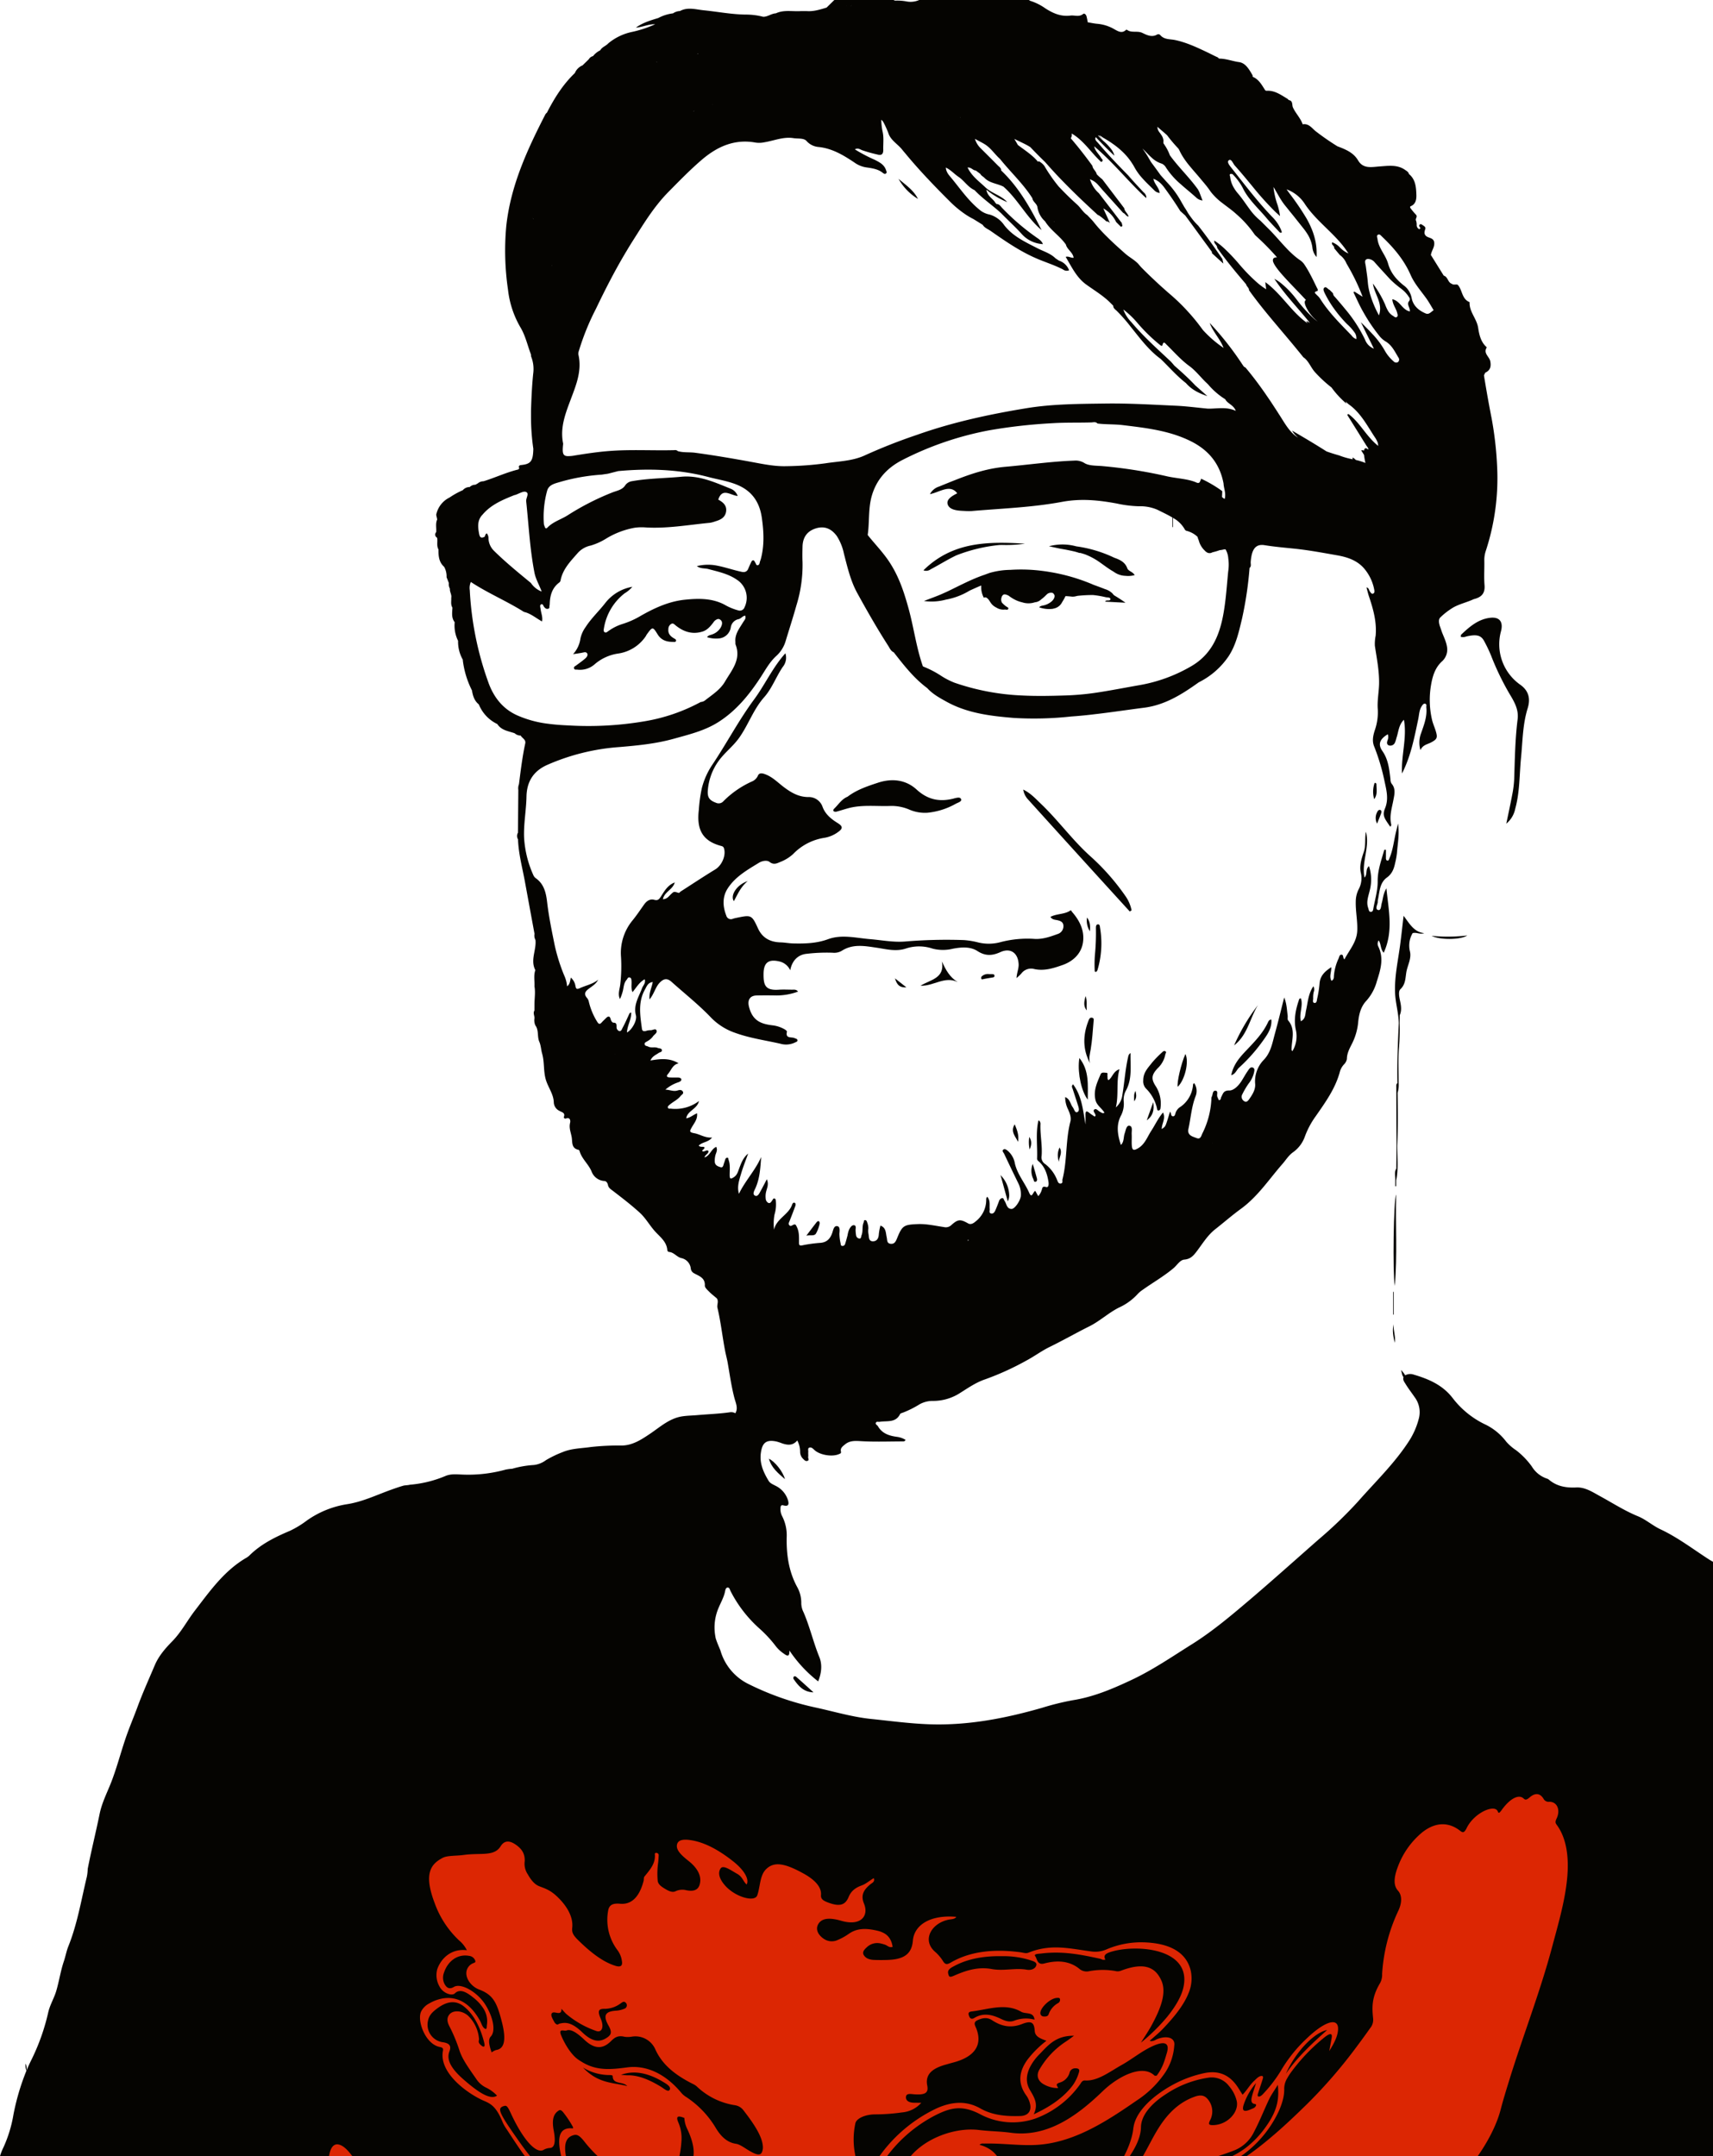 <svg xmlns="http://www.w3.org/2000/svg" xmlns:xlink="http://www.w3.org/1999/xlink" width="671.093" height="844.813" viewBox="0 0 671.093 844.813"><defs><style>.a{fill:none;}.b{clip-path:url(#a);}.c{fill:#050401;}.d{clip-path:url(#b);}.e{fill:#dc2603;}</style><clipPath id="a"><rect class="a" width="671.093" height="844.796" transform="translate(0 -0.003)"/></clipPath><clipPath id="b"><rect class="a" width="643.999" height="267" transform="translate(26.017 577.81)"/></clipPath></defs><g transform="translate(0 0.003)"><g class="b"><path class="c" d="M583.853,242.058c-4.693.515-8.137,3.492-11.411,6.609-.174.166-.13.559-.187.846a3.575,3.575,0,0,0,2.238-.142c3.977-.9,5.707-.471,6.921,1.772a56.1,56.1,0,0,1,2.714,5.675,104.875,104.875,0,0,0,7.2,14.965c1.861,3.09,3.706,6.15,3.218,10.051-.971,7.746-1.083,15.551-1.339,23.342a40.329,40.329,0,0,1-.774,6.223c-.719,3.788-1.539,7.558-2.317,11.337a10.193,10.193,0,0,0,3.5-5.867c1.818-6.552,1.616-13.341,2.273-20.027.635-6.462.633-13,2.589-19.289,1.14-3.661.5-6.781-2.742-9.157a19.392,19.392,0,0,1-7.673-21.164c.78-3.124-.248-5.049-2.95-5.212a7.366,7.366,0,0,0-1.26.038"/><path class="c" d="M560.86,366.682c3.055,1.623,11.2,1.651,13.976-.141a65.042,65.042,0,0,1-13.976.141"/><path class="c" d="M359.635,77.936c-1.718-3.423-4.832-5.487-7.623-7.86a21.5,21.5,0,0,0,7.623,7.86"/><path class="c" d="M669.612,611.077c-6.31-4.055-12.285-8.672-19.143-11.881-3.053-1.442-5.677-3.817-8.779-5.093-5.2-2.123-9.864-5.153-14.742-7.812-2.91-1.574-5.868-3.638-9.411-3.471-4,.191-7.646-.417-10.77-3.089a2.286,2.286,0,0,0-.811-.406,11.011,11.011,0,0,1-5.856-4.747,30.673,30.673,0,0,0-6.107-6.31,19.4,19.4,0,0,1-3.912-3.4,22.545,22.545,0,0,0-8.54-6.882A35.1,35.1,0,0,1,569.2,547.919c-3.96-5.224-9.423-7.562-15.35-9.315a4.1,4.1,0,0,0-3.089.143,1.383,1.383,0,0,0-.25.131,11.989,11.989,0,0,0-1.634-2.1c.346,1.181.382,2.135.978,2.815a.623.623,0,0,0-.06.155c-.25,1,.37,1.729.835,2.493,1.1,1.813,2.4,3.471,3.59,5.212a9.818,9.818,0,0,1,1.574,8.576,29.913,29.913,0,0,1-3.459,8.075c-5.677,8.981-13.347,16.3-20.3,24.212a169,169,0,0,1-15.624,15.029c-9.054,7.956-18.011,16.006-27.184,23.807-7.121,6.047-14.253,12.059-22.208,17.056-7.789,4.878-15.364,10.1-23.725,14.027-7.383,3.471-14.826,6.655-23,7.944a103.666,103.666,0,0,0-12.057,2.982c-14.384,4.127-28.937,6.954-44.025,6.453-7.693-.262-15.291-1.3-22.924-2.087-7.311-.751-14.325-2.851-21.445-4.413a111.628,111.628,0,0,1-26.431-9.184,21.1,21.1,0,0,1-11.176-13.251c-.644-1.61-1.372-3.161-1.873-4.843-.06-.346-.119-.68-.179-1.026a19.432,19.432,0,0,1,1.312-10.77c.871-2.1,2.04-4.091,2.529-6.357.143-.68.262-1.5.918-1.634.835-.167.978.811,1.252,1.36a50.264,50.264,0,0,0,11.164,14.539,48.622,48.622,0,0,1,6.655,7.18,13.665,13.665,0,0,0,3.149,2.863c1.586,1.193,2.135.93,2.111-1.276a51.682,51.682,0,0,0,11.259,12.094c1.181-2.982,1.753-6.333.453-9.542-2.35-5.761-3.721-11.856-6.19-17.557a8.028,8.028,0,0,1-.883-3.447,12.681,12.681,0,0,0-1.621-6.465c-3.293-6.047-4.212-12.667-4.1-19.334a16.433,16.433,0,0,0-1.741-8.325,6.016,6.016,0,0,1-.668-3.495c.1-.823.441-.99,1.2-.787,1.658.453,2.23-.155,1.765-1.885a9.32,9.32,0,0,0-4.914-5.809c-1-.549-2.123-.942-2.719-1.944-1.992-3.316-3.578-6.739-3.053-10.818.537-4.186,2.183-5.463,6.3-4.544a22.343,22.343,0,0,1,2.123.716c2.1.68,4.115.918,5.856-1.169a9.587,9.587,0,0,1,1.121,4.461,3.77,3.77,0,0,0,1.229,2.8c.429.429.859.93,1.539.763.978-.239.31-1,.382-1.5.107-.668-.024-1.36.036-2.04.072-.608-.358-1.5.573-1.718.668-.143,1.2.358,1.718.859,2.087,2.075,7.013,2.9,9.7,1.741.489-.215.99-.286.811-1.05-.31-1.336.692-2.016,1.539-2.719,1.861-1.574,3.937-1.467,6.3-1.324,5.4.322,10.854.107,16.281.1.453,0,.93.036,1.193-.608a8.6,8.6,0,0,0-3.28-1.169c-3.065-.406-5.856-1.252-7.526-4.151-.274-.489-1.145-.74-.787-1.443.274-.537.954-.227,1.455-.31,2.864-.477,6.262.5,7.991-3.018.131-.274.62-.417.978-.525a38.448,38.448,0,0,0,6.62-3.292,10.521,10.521,0,0,1,5.379-1.348,19.421,19.421,0,0,0,10.6-3.161c3.162-1.98,6.18-4.1,9.816-5.32a108.57,108.57,0,0,0,16.1-7.335c3.1-1.646,5.952-3.793,9.1-5.331,5.236-2.552,10.293-5.463,15.506-8.051,4.188-2.087,7.574-5.344,11.714-7.407a22.392,22.392,0,0,0,7.239-5.248,10.483,10.483,0,0,1,1.873-1.6c4.067-2.9,8.446-5.379,12.273-8.623,1.372-1.169,2.47-3.161,4.175-3.3,2.552-.215,3.709-1.729,5-3.435,2.208-2.934,4.139-6.131,7.061-8.433,3.364-2.636,6.6-5.475,10.007-7.956,6.715-4.866,11.1-11.653,16.4-17.7,1.312-1.5,2.314-3.22,4.008-4.461a12.74,12.74,0,0,0,4.724-6.19,33.033,33.033,0,0,1,4.33-8.1c3.8-5.463,7.7-10.866,9.433-17.462a6.948,6.948,0,0,1,1.551-2.719,3.962,3.962,0,0,0,1.157-2.135c.024-2.35,1.133-4.27,2.123-6.25a23.5,23.5,0,0,0,2.326-8.373c.3-3.018,1.062-5.976,3.2-8.218a18.869,18.869,0,0,0,4.1-7.645c1.442-4.532,2.861-9.029.5-13.716a2.442,2.442,0,0,1,.2-2.278c1.036,1.5.607,3.352,1.98,4.831,3.841-8.337,1.919-16.519,1.06-25.226-1.3,2.123-1.312,4.031-1.825,5.773-.3,1.026-.227,2.946-1.348,2.731-1.384-.286-.429-1.873-.25-2.922.049-.3,0-.608.06-.906.692-3.173.621-6.787,3.554-8.91,2.052-1.491,2.755-3.435,3.22-5.654a30.409,30.409,0,0,0,.716-3.96c.262-3.638,1.026-7.264.429-11.546-.346,1.4-.537,2.183-.728,2.982-.883,3.542-1.193,7.216-2.648,10.627-.179.429-.25.99-.786.918-.5-.06-.6-.608-.586-1.085V332.97h-.644c-1.12,4.043-2.636,7.979-2.588,12.333.036,3.59-1.038,7.073-1.682,10.591-.107.6-.179,1.336-.906,1.384-.93.06-.871-.835-1.1-1.443-.906-2.445.072-4.7.6-7.025a16.8,16.8,0,0,0-.31-9.446c-1.562,1.288-.5,3.268-1.765,4.473-1.252-6.1,2.183-11.927.561-17.927-.524,2.552.024,5.2-.786,7.717-.9,2.719-1.85,5.51-1.218,8.349a9.123,9.123,0,0,1-.859,6.5,10.691,10.691,0,0,0-1.121,4.759c-.1,3.817.74,7.538.586,11.379-.192,4.58-3.114,7.574-5.023,11.307-.728-.68-.262-1.789-1.109-1.861-.823-.072-.918.895-1.157,1.443a19.724,19.724,0,0,0-1.861,6.894c-.024.739-.024,1.479-.953,1.9-.991-1.729.035-3.471-.072-5.332-2.482,1.622-4.367,3.34-4.593,6.393a41.723,41.723,0,0,1-.942,5.952c-.143.608-.094,1.825-1.133,1.646-.786-.143-.416-1.145-.429-1.765a9.885,9.885,0,0,1,.2-2.457,2.719,2.719,0,0,0-.109-2.29c-2.04,2.922-2.159,6.262-2.886,9.446-.334,1.479-.143,3.34-2.028,4.246-.763-3.065.978-6.011.036-8.9a.574.574,0,0,0-.727.36.471.471,0,0,0-.024.1c-1.347,3.924-2.171,7.908-1.2,12.059A11.264,11.264,0,0,1,506.3,411.9c-.252-.417-.323-.477-.323-.537,0-3.888,1.729-7.956-1.324-11.534-.347-.417-.106-1.324-.2-1.98-.309-2.183-.3-4.437-1.347-7.013-1.3,5.081-2.385,9.637-3.638,14.158-1.015,3.638-1.574,7.443-4.449,10.365a12.045,12.045,0,0,0-3.28,9.47c.107,2.147-1.073,4.031-2.278,5.749-.441.632-1.109,1.551-2.029.883a1.985,1.985,0,0,1-.735-2.709l.02-.034a32.973,32.973,0,0,1,2.385-4.067,11.4,11.4,0,0,0,2.065-3.948c.178-.835.631-1.992-.347-2.409s-1.562.716-2.052,1.419c-.9,1.288-1.622,2.684-2.481,4-1.146,1.765-2.994,3.6-4.677,3.566-2.385-.048-2.48,1.336-3.2,2.624-.228.394-.012,1.157-.918,1.145-.192-.429-.429-.883-.6-1.372-.273-.775.444-2.207-.656-2.3-1.312-.119-1.025,1.563-1.539,2.4a2.14,2.14,0,0,0-.119.883A33.446,33.446,0,0,1,471.1,444c-.466.859-.692,2.529-2.207,1.956-1.61-.62-3.876-1.026-3.3-3.674.918-4.222,1.2-8.576,2.768-12.679a5.454,5.454,0,0,0-.513-5.188.736.736,0,0,0-.465.7,11.6,11.6,0,0,1-4.806,8.492,4.457,4.457,0,0,0-2,2.362c-.167.573-.3,1.36-.906,1.419-1.072.083-.716-1.121-1.3-1.825-.406,1.324-.753,2.529-1.146,3.721-.7,2.123-.715,2.123-2.087,3.113-.082-2.123,1.671-4.067.489-6.5-1.944,2.29-3.065,4.831-4.568,7.121-1.586,2.421-2.5,5.32-5.211,6.906-1.744,1.026-2.339.787-2.457-1.264-.085-1.431.035-2.874-.037-4.306-.06-1.2.5-3.113-.954-3.268-1.132-.131-1.372,1.825-1.789,3.006-.525,1.479-.166,3.268-1.491,4.532-1.3-4.008-1.968-7.872.155-11.748a10.026,10.026,0,0,0,.943-5.487,7.569,7.569,0,0,1,.9-4.127c2.516-4.6,1.668-9.53,1.789-14.647a1.933,1.933,0,0,0-.9,1.336c-1.17,4.95-1.456,10.043-2.3,15.04a7.64,7.64,0,0,1-2.552,4.914c1.193-5.117.036-9.959,1.419-14.957-2.552.835-2.743,3.28-4.352,4.294-.515-.573-.262-1.121-.359-1.61-.1-.465.274-1.3-.417-1.288-.739.012-1.849-.382-2.254.572-1.36,3.22-2.922,6.345-2.016,10.114.538,2.195,2.517,3.2,3.507,4.962-.739.417-1.157-.06-1.6-.274-.8-.358-1.573-1.539-2.3-1.026-.93.656.44,1.539.406,2.409,0,.107-.156.215-.3.429-.729-.5-1.491-.954-2.172-1.515-1.288-1.062-1.467-.346-1.455.823.013,1.24.013,2.493.013,3.733-1.027-5.427-1.349-11-4.891-15.708-.716.728-.37,1.181-.2,1.67q1.056,3.186,2.077,6.4c.321,1,.81,2.4-.24,2.827-.917.37-1.2-1.2-1.753-1.92-.966-1.24-1-3.173-2.97-3.984a10.8,10.8,0,0,0,1.145,4.854c.68,1.539,1.312,3.149.883,4.795-1.92,7.419-1.2,15.2-3.1,22.626-.144.572.345,1.5-.717,1.6-.883.083-1.085-.728-1.348-1.312a14.434,14.434,0,0,0-4.628-6.274,3.092,3.092,0,0,1-1.467-3.2c.334-4.139-.6-8.242-.452-12.381a1.726,1.726,0,0,0-.657-1.6,1.11,1.11,0,0,0-.2.346c-1.039,4.854-.275,9.757-.466,14.635-.024.692.525.978.966,1.4,2.159,2.063,3.018,4.771,3.483,7.61.143.847.192,2.469-.942,2.147-1.61-.477-1.419.561-1.718,1.252a5.966,5.966,0,0,1-1.336,2.326c-.465-.823-.835-1.479-1.157-2.063-.881.274-1.3,3.22-2.372.775-1.707-3.9-4.6-7.192-5.607-11.45a8.4,8.4,0,0,0-2.778-5.009c-.478-.37-1.193-1.014-1.814-.441-.561.513.143,1.1.37,1.586q2.684,5.689,5.451,11.355a9.57,9.57,0,0,1,1.085,5.212c-.191,1.849-2.362,5.069-3.637,5.045-1.945-.036-1.921-2.028-2.744-3.173-.286-.394-.322-1.169-.978-1.073a1.719,1.719,0,0,0-1.2,1.228c-.441,1.193-.9,2.385-1.407,3.542-.31.7-.787,1.443-1.658,1.264-.942-.179-.513-1.1-.573-1.706-.143-1.622.358-3.375-.978-4.866a2.842,2.842,0,0,0-.322.537,3,3,0,0,0-.06.668,10.693,10.693,0,0,1-4.067,8.409c-.859.751-1.932,1.455-3.006.847-2.994-1.694-3.948-1.718-6.524.584a3.123,3.123,0,0,1-2.982.835c-3.387-.477-6.739-1.3-10.246-1.157-5.451.227-6.071.537-8.111,5.582-.453,1.109-.966,2.326-2.529,2.135s-1.264-1.5-1.527-2.576c-.394-1.658-.178-3.745-2.445-4.544a21.387,21.387,0,0,0-.632,3.28c-.048,1.574-.692,2.815-2.218,2.863-1.932.06-1.586-1.8-1.861-3.018a6.388,6.388,0,0,1-.024-2.028,6.681,6.681,0,0,0-.488-2.409c-.12-.465-.347-.883-.884-.835-.5.048-.322.572-.465.883-.738,1.622-.167,3.435-.847,5.069-.19.477-.107,1.217-.7,1.264a1.45,1.45,0,0,1-1.419-1.229,14.707,14.707,0,0,1-.191-1.789c-.1-.775.406-2.028-.549-2.2s-1.634.954-2.051,1.813a10.8,10.8,0,0,0-.561,2.159c-.31,1.145-.608,2.3-.977,3.435a1.011,1.011,0,0,1-1.051.7c-.644-.024-.62-.525-.68-.966a18.316,18.316,0,0,1-.477-3.781c.072-1.1.346-2.779-.8-2.994-1.36-.262-1.6,1.419-1.98,2.541-.74,2.218-2.028,3.757-4.58,3.984a54.588,54.588,0,0,0-7.1.966c-1.337.3-1.373-.239-1.373-1.181,0-2.028.119-4.02-.823-5.964-.406-.859-.549-1.3-1.527-.835-.417.191-.906.692-1.407.143-.525-.572-.155-1.109.061-1.67q1.161-2.916,2.241-5.856c.155-.417.227-1.014-.179-1.252-.477-.286-.883.155-1.026.584-1.335,4.055-6.19,5.546-7.109,9.912a19.424,19.424,0,0,1,.167-5.88,13.753,13.753,0,0,0,.549-5.129c-.048-.441.024-.978-.477-1.169-.573-.2-.692.346-.954.692-.382.513-.739,1.324-1.561.978a2.027,2.027,0,0,1-1-1.682,7.676,7.676,0,0,1,.215-2.886c.346-1.384,1.05-2.8.227-4.687-.859,1.634-1.539,3.006-2.29,4.342-.537.966-1.181,2.552-2.23,2.135-1.324-.525-.358-2.052.036-2.934,1.766-3.912,1.956-8.075,2.266-12.261-2.266,5.212-6.262,9.315-8.707,14.42-.847-2.886.156-5.5.906-8.087.775-2.588,1.789-5.117,2.7-7.669-1.955,1.574-2.731,3.745-3.542,5.892-.465,1.252-.763,2.517-2.052,3.352-1.193.775-1.634.835-1.646-.775-.012-2.016.3-4.067-.429-6.035-.119-.334-.012-.835-.525-.835a.883.883,0,0,0-.775.716c-.167.5-.322,1-.5,1.491-.237.68-.346,1.789-1.252,1.551-.99-.274-2.23-.68-2.35-2.075a8.482,8.482,0,0,1,.2-2.445c.227-1.073,1.05-2.159.358-3.471-2.028.906-2.4,3.459-4.58,4.151.262-1.145,1.61-1.407,1.563-2.529-.847-.74-1.682.68-2.5-.036.179-.561,1.05-.692.883-1.443-.644-.394-1.515.143-2.218-.632,1.372-1.467,3.769-1.252,5.236-3.173-2.743.239-4.735-1.288-6.966-1.682-2.183-.382-1.765-.918-.942-2.385.895-1.6,2.3-3.125,2.016-5.427-1.562.644-2.672,1.753-4.246,1.968.513-3.041,4.21-3.5,5.021-6.775A15.4,15.4,0,0,1,262.83,434.4c-.417-.048-.99.155-1.169-.394-.167-.5.3-.811.62-1.1,1.407-1.24,3.208-1.98,4.377-3.507.382-.5,1.288-.823.883-1.634-.406-.835-1.336-.74-2.016-.513-1.646.549-3.065-.25-4.854-.31a14.837,14.837,0,0,1,5.153-2.91c.573-.227,1.24-.561,1.073-1.217-.1-.382-.787-.632-1.36-.62-1.05.012-2.111.024-3.161-.036-.978-.048-1.527-.394-.668-1.372,1.288-1.443,1.729-3.6,4.151-4.163-3.662-2.207-7.216-1.741-11.057-1.1.811-1.753,2.147-2.171,3.208-2.934.465-.334,1.372-.37,1.312-1.073-.083-.859-1.085-.668-1.658-.918-1.169-.513-2.541.107-3.745-.537-.513-.262-1.276-.191-1.372-.93-.1-.644.525-.8.954-1.1a6.983,6.983,0,0,0,2.23-1.837c.5-.859,2-1.479,1.407-2.576-.417-.751-1.6.167-2.469.036a5.783,5.783,0,0,0-1.741.334c-.74.119-1.312.06-1.443-.918-.7-5.188-1.586-10.389,1.157-15.3.692-1.217,1.145-2.779,3.077-2.994-.37,2.218-1.527,4.2-1.264,6.81,1.813-2.147,2.242-4.628,3.864-6.417,1.622-1.765,3.042-2.016,4.783-.453,5.2,4.664,10.687,8.981,15.517,14.062a24.1,24.1,0,0,0,9.435,5.928c5.713,2.075,11.738,2.9,17.617,4.234a8.042,8.042,0,0,0,5.75-.453c.4-.227,1.144-.31.965-1.026-.119-.453-.667-.5-1.073-.692-1.181-.6-3.7.346-3.018-2.541.06-.227-.537-.716-.906-.918a12.462,12.462,0,0,0-4.425-1.527c-4.662-.525-8.17-1.67-9.566-7.443-.6-2.5.394-4.234,2.994-4.294,2.636-.06,5.272-.048,7.92,0a24.569,24.569,0,0,0,8.325-1.515c-.656-.918-1.527-.751-2.326-.751-1.741-.012-3.483-.107-5.212.012-5.272.358-6.047-1.706-5.964-6.417.1-4.306,2.04-5.689,6.4-4.616a6.2,6.2,0,0,1,4.055,3.423c.68-3.769,3.019-6.071,6.262-6.441A66.756,66.756,0,0,1,326.2,373.3a5.9,5.9,0,0,0,3.483-.7c4.461-2.91,9.2-1.932,13.932-1.24,3.816.572,7.537,1.6,11.509.215a16.6,16.6,0,0,1,10.21.107,16.268,16.268,0,0,0,7.944.048c3.256-.608,6.81-.93,9.662.918,3.136,2.028,5.819,1.849,8.992.406,3.96-1.8,6.918.346,7.133,4.723.083,1.765-.716,3.363-.823,5.451a19.208,19.208,0,0,0,1.886-1.789,4.737,4.737,0,0,1,5.044-1.753c3.948.871,7.623-.346,11.152-1.586,4.043-1.431,7.24-4.377,7.932-8.743.729-4.592-1.24-8.635-4.3-12.094-.18-.2-.3-.728-.574-.537-2.338,1.622-5.343,1.2-7.847,2.529.607,1.05,1.681,1.1,2.539,1.264,1.3.274,2.421.68,2.53,2.1a3.2,3.2,0,0,1-2.22,3.34c-2.874,1.038-5.749,2.075-8.934,1.932a41.614,41.614,0,0,0-13.382,1.229,17.464,17.464,0,0,1-8.91.131,30.966,30.966,0,0,0-5.51-.906,196.039,196.039,0,0,0-23.234.572c-4.664.334-9.065-.572-13.573-.942-5.487-.453-11.069-1.944-16.436.024-4.532,1.658-9.089,1.765-13.74,1.658-1.646-.048-3.28-.382-4.926-.417-4.02-.119-7.073-1.718-8.79-5.487-2.5-5.5-2.731-5.284-8.779-4.043a8.672,8.672,0,0,0-1.085.3,1.866,1.866,0,0,1-2.452-.972,1.949,1.949,0,0,1-.089-.257c-1.4-3.578-1.6-7.288.477-10.568,2.97-4.687,7.765-7.371,12.357-10.186,1.252-.763,3.149-1.061,4.1-.31,1.67,1.312,2.97.525,4.294-.024a15.8,15.8,0,0,0,4.938-3.053,21.522,21.522,0,0,1,12.09-6.34,12.439,12.439,0,0,0,5.534-2.3c1.908-1.36,1.9-2.218-.119-3.483-2.6-1.61-4.914-3.471-5.987-6.441a5.677,5.677,0,0,0-5.63-3.769c-3.721-.06-6.512-1.67-9.339-3.769-2.338-1.729-4.365-3.912-7.133-5.033-1.157-.477-2.612-.942-3.185.382a4.409,4.409,0,0,1-2.5,2.374,37.4,37.4,0,0,0-11.021,7.657,2.453,2.453,0,0,1-2.839.656c-2.612-.966-3.554-2.063-3.268-5.093a22.644,22.644,0,0,1,4.27-11.4c2.4-3.292,5.691-5.713,8.051-9.077,3.59-5.093,5.546-11.1,9.768-15.851,3.053-3.447,4.64-7.991,7.253-11.832a5.7,5.7,0,0,0,1.037-5.355c-5.057,5.63-8,12.345-12.321,18.177-6.023,8.158-10.758,17.247-16.436,25.691a29.547,29.547,0,0,0-3.984,8.993,57.574,57.574,0,0,0-1.169,8.421c-.847,7.049.835,12.094,8.635,14.182.513.131.966.262,1.181.871.954,2.815-.8,6.8-3.387,8.361-4.592,2.791-9.065,5.773-13.585,8.671-.3.191-.429.644-.906.489-1.706-.549-1.682-.537-2.815.513-.883.823-1.586,1.968-3.2,2,.584-2.934,3.912-3.757,4.628-6.572-2.863,1.1-4.091,3.5-5.51,5.665-.656.99-1.157,1.5-2.493,1.133-1.694-.453-2.994.453-3.984,1.837-1.479,2.075-2.886,4.2-4.485,6.166a20.021,20.021,0,0,0-4.568,14.408,61.253,61.253,0,0,1-.3,10.747c-.2,1.825-1.05,3.793-.119,5.725a14.9,14.9,0,0,0,.942-2.493c.584-1.67.382-3.6,1.682-5.045.334-.382.453-1.038,1.109-.93.751.143.751.811.8,1.419.107,1.372-.274,2.8.394,4.354,1.551-1.861,2.612-3.888,4.783-5.045.441,1.515-.632,2.374-1.026,3.423-1.264,3.459-3.495,6.6-2.433,10.687.549,2.135-1.694,5.832-3.495,6.727.1-2.708,1.729-5.057,1.658-7.753a.723.723,0,0,0-.775.513c-.859,1.825-1.658,3.686-2.624,5.463-.262.477-.5,1.467-1.4,1.193a1.619,1.619,0,0,1-.942-1.634c-.036-.811.1-1.6-1.181-1.61-.489,0-.942-.668-1.109-1.312-.417-1.646-1.193-1.169-2.028-.31-.465.489-.99.93-1.431,1.443-.871,1.026-1.312.7-1.932-.334a26.1,26.1,0,0,1-3.161-7.61,3.318,3.318,0,0,0-.739-1.574c-1.026-1.181-1.05-2.219.37-3.352s3.113-2,4-3.781c-2.123,1.741-4.795,2.207-7.168,3.3-1.455.68-1.527,0-1.729-.847a5.415,5.415,0,0,0-1.813-3.292c-.3,1.252-.274,2.529-1.455,3.423A13,13,0,0,0,221,382.121a70.8,70.8,0,0,1-3.733-11.951c-1.1-5.487-2.254-10.949-2.9-16.519-.429-3.686-1.157-7.252-4.52-9.59a2.949,2.949,0,0,1-.93-1.24,41.482,41.482,0,0,1-3.59-14.492c-.239-5.415.823-10.758.93-16.173.107-5.689,2.541-9.912,7.967-12.381A85.2,85.2,0,0,1,242.79,292.7c7.144-.608,14.3-1.312,21.231-3.256,5.952-1.658,12.059-3.125,17.378-6.5,7.037-4.461,12.166-10.782,16.662-17.688,1.873-2.886,3.507-5.94,6.119-8.29a12.7,12.7,0,0,0,3.626-5.856c1.407-4.652,2.9-9.268,4.212-13.943a53.391,53.391,0,0,0,2.385-17.056c-.085-1.956-.049-3.924,0-5.892.082-3.757,1.871-6.166,5.271-7.2,3.268-1,6,.036,8.182,3.041a20.587,20.587,0,0,1,2.8,7.033c1.36,5.211,2.564,10.5,5.176,15.255,3.853,7.013,7.824,13.966,12.154,20.706.584.906,1,2.052,2.148,2.528,3.959,5.069,7.9,10.162,13.131,14.038,2.135,2.362,4.914,3.864,7.634,5.367,8.182,4.509,17.295,5.582,26.359,6.322a134.251,134.251,0,0,0,22.423-.573c.06,0,.12-.013.179-.013,3.161-.227,6.311-.536,9.411-.93.155-.011.31-.036.453-.047,6.166-.729,12.309-1.658,18.464-2.445,8.206-1.039,14.922-5.284,21.433-9.948A30.567,30.567,0,0,0,481.4,257.014c2.886-4.484,3.96-9.542,5.176-14.586a143.374,143.374,0,0,0,2.958-19.9c.776-.656.394-1.539.443-2.325a19,19,0,0,1,.262-2.112,8.731,8.731,0,0,1,.19-.906c.728-2.826,2.267-4.02,5.021-3.566,3.936.633,7.86.967,11.8,1.373,5.558.583,11.069,1.621,16.579,2.587,4.283.751,8.313,2.135,11.092,5.785a17.807,17.807,0,0,1,3.459,7.706c.107.56.191,1.347-.537,1.55-.549.156-.871-.464-1.181-.883-.382-.524-.322-1.407-1.323-1.562.345,1.241.6,2.4.977,3.52,1.682,5,3.09,10.006,2.612,15.4a15.854,15.854,0,0,0-.3,3.96c.741,4.951,1.753,9.876,1.646,14.946-.072,3.3-.775,6.56-.513,9.888a21.258,21.258,0,0,1-1.144,8.182c-.668,2.062-1.158,4.234-.276,6.38a82.308,82.308,0,0,1,4.127,13.919c.751,3.484,1.61,6.8.119,10.414-1.157,2.826-.143,3.935,2.087,7.18.143-.286.441-.6.382-.812-.835-3.352.227-6.5.835-9.721.406-2.159.99-4.412-.714-6.381a2.9,2.9,0,0,1-.441-1.718c-.478-3.841-.787-7.657-3.162-11.057-1.861-2.672-1.026-4.7,2.112-6.571a3.163,3.163,0,0,1-.025,2.195c-.322.834-.525,1.765.429,2.159a1.963,1.963,0,0,0,2.421-1.133,9.724,9.724,0,0,0,.537-1.7c.859-2.409.847-5.152,2.958-7.2,1.288,6.989-1.109,13.908-.751,21.041,3.483-6.812,4.831-14.063,6.357-21.266.37-1.729.358-3.591,1.384-5.13.31-.453.716-1.144,1.4-.917.632.2.334.906.382,1.4.394,3.638-.93,6.93-2.087,10.258a10.273,10.273,0,0,0-.215,6.489c.966-2.1,2.767-2.242,4.186-3.007,2.374-1.264,2.612-1.86,1.8-4.508-.453-1.492-1.121-2.9-1.467-4.461a34.426,34.426,0,0,1-.346-13.61c.572-3.328,1.515-6.536,4.115-9.028a6.23,6.23,0,0,0,2.2-5.2c-.2-2.278-1.229-4.27-2.028-6.321a1.088,1.088,0,0,1-.06-.155c-.227-.68-.477-1.419-.763-2.218a.608.608,0,0,1-.036-.083c-.406-1.324-.608-2.672.25-3.447a27.915,27.915,0,0,1,5.176-3.936c2.517-1.36,5.3-1.956,7.848-3.161,2.863-.7,4.52-2.1,4.234-5.522-.262-3.22-.012-6.477-.083-9.721a11.034,11.034,0,0,1,.537-3.542,91.343,91.343,0,0,0,4.485-33.1,137.694,137.694,0,0,0-2.171-19.036c-1.1-5.582-2.087-11.164-2.994-16.781.167-.347.346-.693.513-1.039,1.98-.906,2.35-2.421,1.968-4.461-.346-1.836-2.839-3.125-1.4-5.4.024-.036-.036-.143-.083-.192-2.266-1.98-2.9-5.045-3.268-7.526-.561-3.649-3.566-6.31-3.352-10.066-3.089-1.194-2.779-4.687-4.58-6.716-.417-.476-1.658.167-2.4-.464l-.012-.012c-1.586-.537-1.479-2.732-3.137-3.185-1.682-2.708-3.363-5.4-5.045-8.112.036-.143.06-.286.1-.428.346-1.491,1.4-2.755,1.217-4.413-.227-2.159-2.636-1.61-3.507-2.935a1.64,1.64,0,0,1-.31-.966,4.589,4.589,0,0,1,.31-1.372c.286-.894-.608-1.251-1.193-1.693-.322-.227-.716-.394-1.014-.048-.489.561.167.93.322,1.384-.155.13-.3.262-.441.406A1.772,1.772,0,0,1,555,88.173a4.435,4.435,0,0,0-.322-1.919c-.167-.728.823-1.407-.036-2.219a25.334,25.334,0,0,1-2.219-2.706,2.99,2.99,0,0,0,.072-.442v-.011c2.219-.823,2.457-2.815,2.385-4.687-.107-2.922-.334-5.917-2.9-8-.191-.823-.883-1.181-1.491-1.61-3.077-2.172-6.547-1.6-9.959-1.372-3.089.214-6.441,1.073-8.456-2.326-1.873-3.174-4.986-4.365-8.134-5.57a.038.038,0,0,0-.011.023l-.013-.011.024-.012a100.024,100.024,0,0,1-8.456-5.857c-1.455-1.12-2.719-3.208-5.141-2.742-.835-2.458-2.767-4.282-3.829-6.644-.417-.931.085-2.6-1.6-2.851-.156-.156-.311-.3-.454-.453v-.013c-2.563-1.5-4.984-3.375-8.218-3.185a.755.755,0,0,1-.584-.214c-1.323-2.028-2.433-4.234-4.854-5.249-.1-.047.012-.44-.1-.62-1.288-2.217-2.719-4.807-5.283-5.152-2.494-.335-4.856-1.276-7.372-1.361a.83.83,0,0,1-.883-.453c-1.348-.584-2.648-1.287-3.971-1.92-4.164-1.979-8.338-3.971-12.907-4.926-1.992-.4-4.246-.107-5.772-1.967a1.038,1.038,0,0,0-1.277-.12c-2.038,1.146-4.09.084-5.652-.667-2.016-1-4.259.118-6.06-1.229a.43.43,0,0,0-.428.047c-1.6,1.527-3.162.466-4.522-.273a15.971,15.971,0,0,0-6.667-2.135c-1.264-.1-2.5-.394-3.756-.584-.168-.812-.287-1.622-.514-2.409-.179-.632-.823-1.252-1.312-.859-1.6,1.3-3.315.417-4.938.62-3.817.489-6.894-.919-9.876-2.828A21.138,21.138,0,0,0,403.531.3h-.025V.265A4.749,4.749,0,0,0,403.062,0H360.1a8.307,8.307,0,0,1-4.8.587,20.018,20.018,0,0,0-4.687-.346H350.6A3.7,3.7,0,0,0,350.03,0H326.861L323.829,2.97c-2.517.763-5.033,1.573-7.741,1.383-.9,0-1.789-.036-2.672.013-.131.011-.262.011-.394.011h-.179c-.429.024-.858.012-1.288,0h-.024c-2.552-.048-5.129-.31-7.574.848-1.753.071-3.185,1.371-4.974,1.347a26.708,26.708,0,0,0-6.858-.859c-5.547-.068-11-1.142-16.5-1.691-3.1-.322-6.214-1.348-9.232.3a5.139,5.139,0,0,0-2.708.895c-.012.012-.012.012-.024.012a16.657,16.657,0,0,0-5.379,1.622c-.012.012-.012.012-.024.012-.119.073-.25.131-.37.2-3.065.917-6.119,1.849-8.767,3.756,2.576-.167,4.95-1.419,7.55-1.311a44.91,44.91,0,0,1-8.934,2.969,21.484,21.484,0,0,0-9.423,4.5c-.942,1.05-2.445,1.432-3.161,2.731a8.075,8.075,0,0,0-2.827,2.278,2.618,2.618,0,0,0-1.682,1.264c-.8.787-1.61,1.563-2.409,2.35l-.012.012a5.509,5.509,0,0,0-3.018,3.018c-4.664,4.449-8.015,9.816-10.925,15.494a3.182,3.182,0,0,0-.608.656c-7.137,13.928-13.661,28-15.347,43.937a105.342,105.342,0,0,0,.7,24.846,37.507,37.507,0,0,0,4.819,14.622c1.98,3.268,2.791,7.073,4.139,10.628.036.285.06.572.084.846a13.29,13.29,0,0,1,.811,6.834c-.489,4.795-.7,9.59-.847,14.4v2.874a86.912,86.912,0,0,0,.906,12.07c-.107,4.926-.966,6.023-5.009,6.4-.477.119-.656.358-.656.656a1.553,1.553,0,0,0,.179.632c-.143.143-.274.286-.417.429-4.676,1.122-9.029,3.2-13.609,4.616a3.4,3.4,0,0,0-2.23.823c-.31.179-.62.358-.942.537a3.062,3.062,0,0,0-2.242.906,3.452,3.452,0,0,0-2.7,1.229,31.005,31.005,0,0,0-5.153,2.852,9.679,9.679,0,0,0-5.272,6.81c.131.6.262,1.193.394,1.8-.751,1.6-.25,3.317-.394,4.974a1.387,1.387,0,0,0,.033,1.961h0a1.36,1.36,0,0,0,.325.233c.285,1.515-.3,3.137.536,4.593v.024c-.024,2.5.143,4.937,2.207,6.763a7.64,7.64,0,0,1,.966,4.091c.239.607.477,1.216.716,1.836.06.143.107.286.167.429l.012.024a3.681,3.681,0,0,0,.417,2.219c-.143,1.239.787,2.325.513,3.59.072,1.229-.262,2.48.37,3.649a.5.5,0,0,1,.084.43c-.107,1.9-.394,3.8.906,5.463h-.012a13.525,13.525,0,0,0,1.324,7.263l.012.024a14.261,14.261,0,0,0,1.741,7.193.447.447,0,0,1,.107.416,35.664,35.664,0,0,0,3.59,11.82v.024c.346,2.075.93,4.031,2.66,5.427l.036.049a14.558,14.558,0,0,0,7.192,7.657l.06.048c1.586,2.445,4.318,2.73,6.751,3.566l.048.036a3.524,3.524,0,0,0,2.207.883l.1-.06c.561,1.085,2.147,1.574,1.813,3.149-1.133,5.284-1.777,10.627-2.457,15.971a4.456,4.456,0,0,0-.25,2.266q-.072,8.371-.143,16.722a2.582,2.582,0,0,0,.024,2.624c.191,5.689,1.729,11.164,2.731,16.722q1.86,10.143,3.733,20.288a3.636,3.636,0,0,0,.37,2.4c.429,3.936-2.123,7.872-.048,11.82-.74,2.1-.227,4.27-.334,6.4.417,2.362-.012,4.723-.012,7.085,0,.787,0,1.563-.012,2.35-.656,1.038.119,2.087,0,3.137a4.781,4.781,0,0,0,.382,2.707c1.4,1.92.656,4.353,1.515,6.345.668,1.527.68,3.137,1.109,4.652,1,3.447.441,7.073,1.539,10.5.93,2.91,2.934,5.463,3.041,8.6a3.827,3.827,0,0,0,2.23,3.375c.942.573,2.385.7,1.694,2.445-.107.274.382.7.787.561,1.837-.668,1.837,1.014,1.67,1.694-.489,1.968.274,3.662.608,5.475.382,1.992-.25,4.5,2.743,5.1.155.024.322.322.382.525.871,3.018,3.435,5.009,4.664,7.884a5.732,5.732,0,0,0,5.009,3.793c.859.036,1.288.835,1.431,1.562.215,1.1,1,1.586,1.789,2.183,3.638,2.791,7.276,5.582,10.675,8.671,2.278,2.087,3.781,4.819,5.8,7.121s4.771,4.139,5,7.622a.867.867,0,0,0,.561.632c2.028.083,3.125,2.016,4.95,2.421a4.67,4.67,0,0,1,3.674,4.067,2.377,2.377,0,0,0,1.288,1.873c1.932,1.1,4.365,1.729,4.222,4.819-.036.775.966,1.67,1.646,2.35.93.966,2.017,1.777,3.041,2.66.835,1.193-.024,2.529.25,3.686,1.36,5.7,1.944,11.522,3.077,17.259.3,1.466.692,2.9.954,4.388.8,4.568,1.431,9.185,2.612,13.7.489,1.872,1.562,3.984.382,5.976a1.471,1.471,0,0,0-.215-.083,3.141,3.141,0,0,0-1.992-.286c-4.246.607-8.54.739-12.81,1.12-1.932.167-3.888.179-5.821.477-5.069.787-8.731,4.246-12.75,6.93-3.364,2.254-6.715,4.425-10.89,4.5a98.906,98.906,0,0,0-12.178.584c-3.686.537-7.514.525-11.033,2a42.927,42.927,0,0,0-6.5,3.137,9.73,9.73,0,0,1-4.783,1.908,38.984,38.984,0,0,0-8.445,1.467,20.86,20.86,0,0,0-2.564.334,55.045,55.045,0,0,1-17.152,1.944c-2.087-.083-4.246-.3-6.25.477a45.564,45.564,0,0,1-14.122,3.507c-.811.215-1.658.179-2.469.346-1.67.477-3.3,1.05-4.938,1.634-5.713,2.052-11.224,4.747-17.317,5.665a37.256,37.256,0,0,0-15.733,6.441,37.617,37.617,0,0,1-6.547,3.972c-5.786,2.445-11.356,5.188-15.876,9.673a6.967,6.967,0,0,1-1.466,1.05c-8.529,5.057-14.075,12.977-19.944,20.61-3.006,3.924-5.284,8.349-8.8,11.939-2.719,2.779-5.308,5.713-6.881,9.435-2.291,5.4-4.712,10.758-6.74,16.269-1.527,4.163-3.291,8.23-4.711,12.44-1.908,5.642-3.4,11.391-5.545,16.961-1.6,4.115-3.674,8.087-4.581,12.476-1.467,7.228-3.267,14.372-4.676,21.612a18.641,18.641,0,0,1-.334,3.053c-2.207,9.124-3.709,18.44-7.228,27.23-.787,1.956-1.145,4.055-1.824,6.047-1.277,3.793-1.825,7.765-2.971,11.593-.859,2.815-2.421,5.343-3.1,8.242a83.04,83.04,0,0,1-6.524,18.487c-.717,1.431-1.373,2.874-1.981,4.33a4.99,4.99,0,0,0-.346-2.672,5.219,5.219,0,0,0,.3,2.767A91.435,91.435,0,0,0,5.277,828.5a51.069,51.069,0,0,1-3.852,12.724A24.362,24.362,0,0,0,0,844.8H671.093V611.939c-.5-.277-1-.553-1.481-.862M474.875,447.936h0c.012,0,.024.012.048.036-.024.013-.048.036-.072.049.012-.024.012-.06.024-.083m-95.634,37.8a.963.963,0,0,1,.239.117c-.083.143-.167.3-.262.453-.012-.226-.024-.428-.036-.6.021.006.038.021.059.029M304.611,539.2a.07.07,0,0,0-.021.021c0-.014-.008-.028-.011-.042a.175.175,0,0,0,.032.021m176.55-315.263c-.406,4.091-.691,8.2-1.217,12.273-1.263,9.876-3.756,19.227-13.1,24.737a60.85,60.85,0,0,1-20.61,7.538c-5.831,1.014-11.653,2.183-17.509,3.03a104.457,104.457,0,0,1-12.059,1c-5.355.167-10.723.262-16.054,0a92.8,92.8,0,0,1-26.586-4.986,28.456,28.456,0,0,1-5.367-2.755,38.274,38.274,0,0,0-6.335-3.35c-.262-.107-.525-.214-.775-.346-2.588-7.407-3.53-15.088-5.582-22.567-1.992-7.228-4.294-14.229-9.2-20.646-2.123-2.8-4.628-5.451-6.834-8.242.751-5.141.143-10.436,1.658-15.529,1.908-6.477,6.19-10.925,11.951-13.871A125.381,125.381,0,0,1,387.571,168.6a207.744,207.744,0,0,1,24.713-2.779c5.129-.334,10.223-.155,15.328-.31.774-.036,1.669-.334,2.337.429,3.329.417,6.7.227,10.055.644,8.993,1.1,17.952,2.1,26.288,6.178,7.144,3.495,11.581,8.862,13.048,16.674.085,1.634.74,3.2.632,4.854a4.126,4.126,0,0,1-.191,1.193,3.7,3.7,0,0,1-.942-.656c-.011-.012-.024-.012-.024-.024l-.036-.036-.036-.036c.036-.763.072-1.527.1-2.29a48.522,48.522,0,0,0-8.349-4.9c.012.06,0,.119.012.167,0,.31-.3.632-.382.954-.166.573-.739.692-1.312.441-3.447-1.562-8-1.61-11.9-2.541a189.018,189.018,0,0,0-24.774-3.912c-2.517-.25-5.5-.048-7.335-1.24a6.464,6.464,0,0,0-3.936-.93c-9.005.322-18.01,1.634-27.039,2.421-9.578.847-17.712,4.413-25.93,7.741a6.068,6.068,0,0,0-3.578,2.97c3.864-.763,7.909-4.055,10.687-.322-2.3,1.145-4.425,2.517-3.686,4.473.728,1.92,3.34,2.326,6.214,2.421a25.921,25.921,0,0,0,3.053.06c11.82-1.026,23.676-1.407,35.448-3.6,7.717-1.431,14.6-.608,21.362.62a46.81,46.81,0,0,0,8.744,1.1,16.908,16.908,0,0,1,7.251,1.348c2.051,1.026,4.151,2,6.011,3.125-.024,0-.036-.012-.06-.012v3.709h.227v-3.6a11.546,11.546,0,0,1,4.568,4.473,1.123,1.123,0,0,0,.656.572,9.569,9.569,0,0,1,4.343,2.35,9.125,9.125,0,0,0,.476,1.372c.013.012.013.036.024.048a8.162,8.162,0,0,0,2.219,3.853l.036.036a1.378,1.378,0,0,0,.143.143.541.541,0,0,0,.085.1l.13.131a3.116,3.116,0,0,0,.31.239,2.055,2.055,0,0,0,.215.155,1.389,1.389,0,0,0,.191.1,1.9,1.9,0,0,0,.3.131,1.427,1.427,0,0,0,.215.049,2.318,2.318,0,0,0,.3.035,2.092,2.092,0,0,0,.274-.012h.072a2.342,2.342,0,0,0,.286-.06c.025,0,.036-.012.061-.023a1.455,1.455,0,0,0,.2-.073.17.17,0,0,0,.072-.023,1.712,1.712,0,0,0,.287-.144h.011a20.863,20.863,0,0,0,2.791-.823,7.373,7.373,0,0,0,1.36-.227,3.128,3.128,0,0,1,.429-.084.694.694,0,0,1,.144-.012.567.567,0,0,1,.13-.012,1.937,1.937,0,0,1,.25.049,8.209,8.209,0,0,1,1.05,3.518,17.371,17.371,0,0,1-.038,5.136m58.573-131.9.005.019c.714-.513,1.215.2,1.7.669,4.58,4.365,8.612,9.089,11.188,14.992,1.455,3.365,3.948,6.143,6.083,9.112,1.047,1.44,1.9,3.023,2.938,4.711-1.023.668-1.834,1.807-3.024,1.319-2.719-1.121-4.95-2.958-5.57-5.975a7.885,7.885,0,0,0-.293-1.143c-.012-.035-.015-.073-.028-.108a7.846,7.846,0,0,0-.476-1.088c-.017-.032-.027-.068-.044-.1a8.061,8.061,0,0,0-.656-1.008c-.019-.025-.032-.054-.052-.079a7.971,7.971,0,0,0-.881-.964.376.376,0,0,0-.072-.06,1.727,1.727,0,0,0-.227-.191c-3.065-2.35-5.45-5.033-6.512-8.826-.942-3.375-3.7-6-4.15-9.613v-.034c-.025-.107-.049-.214-.073-.334-.115-.5-.269-1,.144-1.3m-4.292,9.527h-.005a1.54,1.54,0,0,1,.334-.083.189.189,0,0,1,.085-.011,3.471,3.471,0,0,1,2.706,1.323c1.3,1.467,2.612,2.91,3.948,4.353.751.823,1.5,1.647,2.266,2.47a39.479,39.479,0,0,0,4.175,3.518,1.745,1.745,0,0,1,.167.143,12.074,12.074,0,0,1,2.684,2.863c.056.088.111.17.162.25a1.2,1.2,0,0,1,.014,1.665c-.978,1.288.537,2.5.346,3.972-2.982-.561-3.817-4.175-6.857-4.771.118,2.087,1.454,3.566,1.9,5.355.143.584.429,1.229-.179,1.622-.525.358-.942-.167-1.4-.429a5.48,5.48,0,0,1-1.98-1.966,15.446,15.446,0,0,1-1.165-2.514,41.915,41.915,0,0,0-4.787-8.2c.6,4.21,4.054,7.753,2.362,12.44a42.063,42.063,0,0,1-3.647-8.9.213.213,0,0,1-.012-.1,22.4,22.4,0,0,1-.692-3.948c0-.024-.011-.06-.011-.082,0-.06-.013-.108-.013-.168-.072-.858-.167-1.718-.285-2.564-.156-1.145-.323-2.29-.478-3.435-.127-.991-.723-2.41.362-2.8M481.4,62.8c1-.752,1.611,1.239,2.351,2.074,2.35,2.612,4.579,5.332,6.822,8.039a119.863,119.863,0,0,0,8.849,9.888c.525.513,1.085,1,2.04,1.874a23.155,23.155,0,0,0-.644-3.269c-.084-.333-.178-.656-.274-.978A31,31,0,0,1,498.9,73.27c1.516,2.409,2.719,4.986,4.509,7.192.06.073.119.156.18.227q.894,1.092,1.752,2.184c.382.453.751.917,1.133,1.383q2.111,2.649,4.222,5.308a23.7,23.7,0,0,1,1.455,2.052,13.1,13.1,0,0,1,1.837,4.45,7.489,7.489,0,0,1,.155.906,6.716,6.716,0,0,0,1.634,3.732,22.182,22.182,0,0,0,.012-2.5c-.012-.56-.06-1.109-.119-1.646-.072-.6-.154-1.169-.262-1.741a28.253,28.253,0,0,0-1.193-4.233c-.118-.323-.25-.645-.38-.955-.049-.119-.1-.239-.156-.358a33.3,33.3,0,0,0-1.908-3.817,101.162,101.162,0,0,0-6.465-9.5c-.429-.585-.859-1.182-1.275-1.766a14.348,14.348,0,0,1,6.929,5.379c3.663,5.689,9.089,9.816,13.549,14.814.012.013.025.024.025.036a35.719,35.719,0,0,1,3.732,4.891,10.158,10.158,0,0,1-3.4-2.422l-.072-.072a7.878,7.878,0,0,0-2.864-1.873c-.573.955.99,1.385.751,2.315.751.906,1.516,1.812,2.266,2.718a2.252,2.252,0,0,1,.274.167.067.067,0,0,1,.048.037,8.1,8.1,0,0,1,2.266,3.1c.179.31.358.632.538.942a82.251,82.251,0,0,1,5.76,12.06c-1.4-.883-2.29-1.443-3.185-2.016-.143.082-.286.167-.429.238,1.3,2.637,2.457,5.356,3.936,7.885a67.326,67.326,0,0,0,6.417,9.458,9.2,9.2,0,0,0,2.35,1.992c2.445,1.5,3.554,4.008,4.95,6.285a1.278,1.278,0,0,1-.252,1.789l-.035.025a1.393,1.393,0,0,1-1.646-.37,15.449,15.449,0,0,1-3.3-3.96,33.073,33.073,0,0,0-5.236-7c0-.024-.011-.037-.037-.049-1.359-1.467-2.8-2.886-4.233-4.329.99,2,1.968,4.008,2.959,6.01l.072.144q1.035,2.11,2.074,4.221a5.964,5.964,0,0,1-3.459-3.518,56.078,56.078,0,0,0-7.884-12.107c-1.289-1.586-2.636-3.148-3.984-4.7a1.9,1.9,0,0,1-.681-1.36l-1.359-1.359c-.728-.25-1.312-1.479-2.074-.823-.453.393-.3,1.062-.026,1.669a1.383,1.383,0,0,0,.1.227c0,.013,0,.024.011.024.06.143.13.275.19.4a43.046,43.046,0,0,0,4.748,7.466c0,.013.023.037.035.06a.16.16,0,0,1,.037.048q1.575,2,3.352,3.864c.155.168.31.322.464.478a19.223,19.223,0,0,1,3.126,3.529,3.715,3.715,0,0,1,.526,2.375,3.885,3.885,0,0,1-1.862-1.432c-2.982-3.1-6.035-6.143-8.755-9.482-.263-.322-.525-.656-.787-.989-.786-1-1.54-2.041-2.241-3.1-.2-.3-.4-.608-.586-.9a3.13,3.13,0,0,0-.3-.406c-.107-.132-.215-.25-.334-.383-.237-.239-.5-.465-.728-.716-.249-.262-.548-.5-.621-.739s.1-.442.788-.657.2-.895-.024-1.348c-.775-1.561-1.515-3.149-2.327-4.686a2.239,2.239,0,0,0-.117-.216c-.371-.716-.753-1.43-1.17-2.135-.083-.143-.179-.3-.274-.453-.394-.667-.811-1.312-1.264-1.956a7.122,7.122,0,0,0-1.764-1.551c0-.011-.013-.011-.025-.024-.2-.143-.406-.286-.607-.441-.371-.286-.729-.561-1.075-.871l-.011-.011h-.013a40.1,40.1,0,0,1-3.483-3.341c-2.326-2.456-4.473-5.093-6.894-7.467-1.061-1.049-2.111-2.111-3.173-3.161a23.416,23.416,0,0,1-4.079-4.353.054.054,0,0,0-.012-.024c-1.217-1.622-2.325-3.316-3.566-4.9a.1.1,0,0,0-.048-.049L486,77.061c-.3-.406-.621-.788-.955-1.182a15.164,15.164,0,0,1-1.936-2.784,2.558,2.558,0,0,1-.179-.359,10.258,10.258,0,0,1-.99-3.422c-.024-.263-.227-.573-.179-.823a.365.365,0,0,1,.107-.216.588.588,0,0,1,.227-.131,1.112,1.112,0,0,1,1.145.477A22.889,22.889,0,0,1,486.8,73.5c.274.562.561,1.109.871,1.646a1.058,1.058,0,0,1,.1.156,24.47,24.47,0,0,0,2.028,2.873c.394.513.8,1,1.229,1.491l.012.013c1.634,1.9,3.412,3.7,5.021,5.617,1.635,1.956,3.435,3.769,5.178,5.631a.626.626,0,0,0,.8.19,1.078,1.078,0,0,0,.155-.06,8.083,8.083,0,0,0-.357-1.073,15.9,15.9,0,0,0-3.591-5.164c-4.377-4.593-8.325-9.518-12.226-14.492-.262-.323-.512-.644-.763-.967-.883-1.121-1.753-2.23-2.636-3.351-.751-.955-2.146-2.518-1.217-3.208ZM397.469,54.46h0c1.848.955,3.78,1.765,5.557,2.8.2.118.407.25.6.37,1.873,1.967,3.781,3.911,5.749,5.8,0,.012.012.012.025.024a.357.357,0,0,0,.072.073c.214.261.452.524.691.774.406.465.811.93,1.229,1.385.067.068.131.14.191.214.286.322.574.632.859.942,1.527,1.682,3.1,3.328,4.7,4.95,3.984,4.079,8.136,8.016,12.333,11.868.346.334.68.656,1.026.966-.009-.011-.019-.021-.028-.033.011.011.023.023.035.033-.151-.186-.314-.362-.466-.548a24.246,24.246,0,0,1,3.369,2.647,1.956,1.956,0,0,1,1.444.716l-.006-.012.013.012c-.883-1.953-1.752-3.871-2.622-5.778a11.915,11.915,0,0,1,2.65,1.994,11.108,11.108,0,0,1,1.491,1.776,14.727,14.727,0,0,1,.906,1.575c.6.6,1.2,1.2,1.8,1.813h.005a1.111,1.111,0,0,0,.441-.12.269.269,0,0,0,.167-.226,1.02,1.02,0,0,0-.07-.43c-.085-.214-.168-.428-.085-.583l-.953-1.24q-3.062-3.99-6.132-7.967c-.655-.859-1.312-1.706-1.968-2.564a11.556,11.556,0,0,1-3.137-4.509c-.131-.309-.261-.618-.369-.939a7.649,7.649,0,0,1,3.285,2.274.011.011,0,0,1,.011.011c.537.584,1.038,1.193,1.562,1.8,1.908,2.112,3.8,4.234,5.713,6.346.811.906,1.623,1.8,2.433,2.708a.626.626,0,0,1,.2.1c.68.347.99,1.24,1.932,1.4h.008a2.478,2.478,0,0,0-.215-.62c-.465-.942-1.372-1.611-1.466-2.672-.144-.192-.287-.37-.431-.562-.918-1.229-1.849-2.445-2.778-3.661q-2.7-3.561-5.392-7.1c-.047-.049-.107-.083-.155-.132-.477-.37-.918-.774-1.36-1.18-.227-.216-.453-.441-.668-.669-.274-1.311-1.562-2.016-1.682-3.292q-2.377-3.291-4.9-6.464c-1.17-1.479-2.375-2.922-3.591-4.353a.831.831,0,0,0,.107-.215,2.2,2.2,0,0,0,.228-1.665c4.623,2.684,7.4,7.189,11.109,10.718.154.154.3.31.452.453,1.24-.584.251-1.109-.048-1.646-.667-1.217-1.765-2.171-2.338-3.459-.024-.048-.048-.107-.072-.155a.38.38,0,0,0-.047-.1V58.1a4.089,4.089,0,0,1-.132-.406c-.031-.13-.059-.246-.082-.375.26.225.532.448.792.684,1.121.967,2.207,1.968,3.28,2.994,5.3,5.082,10.055,10.723,15.458,15.863.287.227.561.477.835.728h.007a2.137,2.137,0,0,0,.024-.608A2.817,2.817,0,0,0,448,75.344c-.2-.227-.417-.441-.62-.668-1.789-1.919-3.566-3.853-5.355-5.76a.325.325,0,0,1-.04-.05c.281.247,1.047.99,2.85,2.744l-.187-.188.194.188c-7.293-7.34-10.65-10.961-13.446-14.188-.4-.461-.788-.914-1.174-1.368s-1.157-1.039-1.11-1.753c-.011,0-.011-.013-.011-.025l.011-.012a.9.9,0,0,1,.191-.525c.5.537,1,1.062,1.516,1.586.655.68,1.311,1.36,1.979,2.028q.555.591,1.146,1.146c.859.846,1.728,1.681,2.623,2.492a6.515,6.515,0,0,0-.954-2.159,21.03,21.03,0,0,0-3.458-3.708,21.288,21.288,0,0,1-2-2.041c.036,0,.073-.011.109-.011a.353.353,0,0,1,.107-.013c.453.441,1.085,1.062,2,1.956q-.859-.966-1.789-1.932a2.422,2.422,0,0,1,.943.429c.249.167.5.358.726.489.991.561,1.957,1.157,2.888,1.777a.036.036,0,0,0,.023.013c.168.118.334.238.5.346l.036.035a31.786,31.786,0,0,1,4.889,4.1.055.055,0,0,1,.012.024,23.47,23.47,0,0,1,2.958,3.769,16.486,16.486,0,0,1,.918,1.539,22.5,22.5,0,0,0,2.409,3.494c.215.25.417.488.633.727l.011.012q.6.662,1.2,1.288c1.145,1.181,2.35,2.314,3.519,3.483a3.349,3.349,0,0,0,2.087.99c-.261-2.147-2.063-3.4-2.481-5.534a6.631,6.631,0,0,1,1.348.633,6.388,6.388,0,0,1,.93.643,10.075,10.075,0,0,1,1.026.966c.252.274.489.55.716.836.012,0,.012.011.025.024,1.251,1.705,2.48,3.422,3.65,5.153.977,1.43,1.919,2.873,2.814,4.329.657.6,1.312,1.193,1.993,1.814.345.464.691.941,1.05,1.418q2.556,3.471,5.1,6.978a1.668,1.668,0,0,1,.166.227q1.254,1.718,2.529,3.435c.489.691,1,1.372,1.5,2.062.119.155.085.43.119.656,1.4,1.264,2.791,2.542,4.449,4.043-.167-.834-.274-1.311-.37-1.777-3.041-4.473-6.155-8.9-9.506-13.132-.345-.321-.668-.656-.99-1a23.424,23.424,0,0,1-1.944-2.409.012.012,0,0,1-.012-.01h0a.011.011,0,0,1-.011-.011c-.383-.525-.753-1.062-1.1-1.609a.182.182,0,0,1-.048-.084c-.394-.716-.823-1.406-1.288-2.086-.547-.931-1.085-1.885-1.622-2.828a37.036,37.036,0,0,0-5.093-6.81c-.477-.513-.942-1.026-1.394-1.552-.4-.429-.776-.859-1.157-1.288,0-.011-.013-.024-.025-.036l-.036-.035a.011.011,0,0,1-.011-.011c-1.242-1.741-2.506-3.459-3.782-5.176q-.481-.84-.966-1.682a34.937,34.937,0,0,0-2.35-3.554c.775.716,1.5,1.491,2.242,2.254.477.489.954.955,1.455,1.4a10,10,0,0,0,3.924,2.29,3.535,3.535,0,0,1,1.622,1.539,30.448,30.448,0,0,0,5.918,6.628l.011.012c.92.836,1.861,1.622,2.816,2.422,1.06.9,2.134,1.812,3.173,2.754a2.447,2.447,0,0,0,.416.322,3.484,3.484,0,0,0,1.075.549,5.88,5.88,0,0,0,.9.2c-.453-1.181-.859-2.242-1.264-3.316-.155-.3-.31-.6-.453-.906-2.766-3.912-6.155-7.311-9.172-11.021-.38-.453-.74-.918-1.1-1.384-.3-.37-.573-.751-.835-1.133a15.914,15.914,0,0,0-.787-1.849,19.42,19.42,0,0,0-1.229-2.1.7.7,0,0,0-.072-.1,4.1,4.1,0,0,0-.394-.573,2.507,2.507,0,0,1-.036-.441c0-.155.012-.322.024-.489a.713.713,0,0,0,.012-.146,4.559,4.559,0,0,0-.918-2.327c-.441-.775-1.24-1.371-1.418-2.624a2.683,2.683,0,0,1-.037-.465c.847.752,1.682,1.455,2.5,2.159.012.012.012.024.025.024.416.358.823.716,1.229,1.073,0,0,0,.012.011.012a57.88,57.88,0,0,0,4.294,5.1c.072.1.155.191.227.274a.673.673,0,0,1,.1.167c.126.217.241.439.345.668a19.8,19.8,0,0,0,1.073,1.98A32.272,32.272,0,0,0,466.034,65c1.4,1.718,2.9,3.364,4.318,5.081,1.24,1.491,2.541,2.958,3.626,4.556a10.6,10.6,0,0,0,.632.859,23.78,23.78,0,0,0,4.27,4.068c1.825,1.418,3.733,2.73,5.439,4.293a42.517,42.517,0,0,1,7.264,8.123c.155.155.3.31.453.453a102.315,102.315,0,0,1,8.206,8.337c.012.012.036.036.036.048-.918.024-1.407.286-1.551.763-.012.012-.012.024-.012.048a1.9,1.9,0,0,0,.155,1.2.029.029,0,0,0,.013.024c.668,1.658,2.826,4.187,5.473,7.025l.036.036c2.266,2.433,4.878,5.081,7.241,7.633-.7.382-.55,1.288-.12,2.385a15.753,15.753,0,0,0,4.771,6.083,14.111,14.111,0,0,1-1.276-.954c-.036-.012-.058-.036-.058-.048a53.648,53.648,0,0,1-7.169-7.92.876.876,0,0,0-.1-.119,35.453,35.453,0,0,0-6.286-6.381.066.066,0,0,0-.048-.036,19.053,19.053,0,0,0-2.1-1.312c4.281,6.477,9.47,11.629,13.943,17.319a4.092,4.092,0,0,0-1.48-.729c.191.286.382.573.586.859-6.333-4.365-10.151-11.45-16.592-16.15.12.966.192,1.6.334,2.8-.489-.31-.965-.632-1.419-.954h-.012c-.464-.346-.906-.68-1.336-1.026-.285-.227-.573-.465-.847-.716a70.411,70.411,0,0,1-7.025-7.228,75.4,75.4,0,0,0-6.011-6.31,29.038,29.038,0,0,0-3.65-2.839c-.3,1.2,1.193,1.741,1.11,2.839,3.244,4.616,6.822,8.969,10.483,13.263.274.334.561.668.848,1l.011.012c.143.859,1.193,1.4,1.121,2.314,3.2,4.485,6.679,8.743,10.222,12.953q1.932,2.308,3.889,4.616c.726.871,1.466,1.741,2.193,2.612.156.191.322.382.477.573.872,1.051,1.731,2.087,2.589,3.15l.011.011c.644.775,1.276,1.562,1.9,2.351a6.78,6.78,0,0,1,1.039.882c1.336,1.4,2.074,3.256,3.327,4.735.143.167.287.334.441.5.012.012.024.036.048.048a51.535,51.535,0,0,0,6.19,5.689,36.137,36.137,0,0,0,5.834,6.31c-.1-.274-.191-.549-.3-.811.082.072.154.155.225.215a8.191,8.191,0,0,0,1.145,1c4.783,3.459,7.264,8.647,10.436,13.323a11.324,11.324,0,0,1,.775,1.622,7.521,7.521,0,0,1,.179,1.24c-4.783-3.817-7.168-9.232-11.689-12.524-.142.107-.3.215-.453.334q3.381,5.421,6.763,10.866c.155.25.346.489.478.751.3.608.977,1.217,1.05,1.837a1.355,1.355,0,0,1,.011.191,2.46,2.46,0,0,0-.787-.477.545.545,0,0,0-.561.036c-.011,0-.024.012-.036.024a1.346,1.346,0,0,0-.345.823c-.036-.012-.072-.036-.109-.048a1.288,1.288,0,0,0-.99-.048c.37.573.751,1.145,1.1,1.753a.1.1,0,0,1,.023.06,29.535,29.535,0,0,0,.513,2.982.538.538,0,0,1,.025.119,21.869,21.869,0,0,0-3.758-1.169,5.23,5.23,0,0,0-1.229-.966,2.672,2.672,0,0,0,.012.692,29.573,29.573,0,0,1-5.331-1.515c-1.67-.465-3.3-.978-4.926-1.562q-2.987-1.9-6.023-3.733c-2.445-1.479-4.938-2.934-7.466-4.413a8.625,8.625,0,0,0,1.24,1.682c.347.37.717.716,1.085,1.062-.035-.024-.06-.036-.1-.06-3.125-2-4.878-5.2-6.811-8.23,0-.012-.012-.012-.012-.024a3.674,3.674,0,0,1-.2-.322c-.106-.167-.214-.334-.334-.5,0-.012-.012-.012-.012-.024-.3-.465-.6-.954-.906-1.419s-.6-.93-.905-1.384a3.9,3.9,0,0,0-.24-.37c-.906-1.4-1.825-2.779-2.791-4.151-.239-.37-.489-.739-.751-1.1-2.362-3.387-4.842-6.691-7.514-9.864-.227-.131-.44-.25-.667-.394-.144-.215-.3-.441-.454-.668s-.31-.453-.453-.68c-.179-.274-.357-.537-.547-.811a119.448,119.448,0,0,0-11.907-14.934,8.7,8.7,0,0,0,.573,1.336c.107.215.215.43.322.633a8.4,8.4,0,0,0,.478.834c.13.228.262.442.406.668a2.223,2.223,0,0,1,.166.262c.787,1.241,1.634,2.421,2.385,3.757a18.859,18.859,0,0,1,1.109,2.3,45.483,45.483,0,0,1-8.075-6.988c-.62-.836-1.24-1.659-1.873-2.494q-1.324-1.7-2.743-3.328c-.382-.441-.775-.883-1.169-1.311a75.92,75.92,0,0,0-7.025-6.846c-.942-.812-1.873-1.622-2.79-2.458q-1.809-1.591-3.542-3.256c-1.634-1.515-3.234-3.077-4.807-4.664-.526-.525-.979-1.109-1.468-1.669a15.283,15.283,0,0,0-1.908-1.611c-.656-.477-1.336-.93-1.98-1.407-.429-.321-.835-.643-1.229-.99-2.432-2.159-4.853-4.317-7.156-6.632-.87-.847-1.718-1.729-2.541-2.636q-1.307-1.413-2.5-2.922c-.794-1-1.731-1.885-2.589-2.827-1.67-1.084-2.6-2.9-4.031-4.175-2.147-1.932-4.21-3.924-6.19-6-.37-.382-.728-.75-1.085-1.144-1.038-1.276-2.028-2.588-2.958-3.948-.906-1.3-1.765-2.637-2.563-4.02a6.438,6.438,0,0,0-2.087-1.789h-.03a.258.258,0,0,0-.309.1c-.013,0-.025.025-.025.025-.011.024-.011.047-.024.071a.064.064,0,0,0-.036-.047c-2.075-2.529-4.89-4.318-7.526-6.3-.106-.072-.215-.156-.333-.25-.383-.68-.765-1.348-1.17-2.016,0-.012-.012-.012-.012-.025l-.215-.357a.833.833,0,0,0,.094.048m15.668,32.49c-.054-.057-.1-.113-.157-.169a.6.6,0,0,0,.105-.059h.006a1.613,1.613,0,0,1,.046.228m-4.014-2.124h0a.205.205,0,0,0-.077.045l-.033-.166a1.192,1.192,0,0,0,.114.122M376.2,45.947l.072.143a1.218,1.218,0,0,0-.166-.1.668.668,0,0,1,.094-.044m-4.562,1.1a.612.612,0,0,0-.066.077l-.035-.031a.209.209,0,0,1,.1-.046M333.262,2.472a.41.41,0,0,0,.072-.072c.012-.036.036-.072.048-.107a.469.469,0,0,0,.049-.107c.011-.036.011-.072.023-.107.013-.012.013-.012.013-.023a.239.239,0,0,1,.023-.073.649.649,0,0,1-.155.417.263.263,0,0,1-.107.119c.024-.012.036-.023.036-.048ZM331.771,2.1q.008.03.012.06v.019a.2.2,0,0,1-.012.083.4.4,0,0,1,0-.162M279.1,40.9c.043.018.087.034.131.048-.048.012-.083.012-.131.024,0-.024.012-.048,0-.072M274.031,9.239h0l.012.012c-.012.012-.024.024-.036.024.012-.012.024-.024.024-.036M273.4,20.916a.7.7,0,0,1,.083.155c-.1-.009-.207-.013-.31-.012a.955.955,0,0,1,.227-.143m-1.364,22.527a1.577,1.577,0,0,1-.2.092,2.509,2.509,0,0,0-.3-.012,3.69,3.69,0,0,1,.5-.08m-14.7-19.187h.143c-.012.012-.012.024-.024.048-.036-.011-.083-.036-.119-.048h-.191v-.1a.992.992,0,0,1,.191.1M223.578,156.538c2.135-5.69,4.473-11.308,3.018-17.618a3.508,3.508,0,0,1,.215-1.539A97.26,97.26,0,0,1,233.466,121c3.6-7.514,7.395-14.945,11.665-22.1a1.545,1.545,0,0,1,.179-.3.136.136,0,0,1,.06-.083c.811-1.4,1.67-2.791,2.541-4.163,3.03-4.759,5.976-9.59,9.458-14.015a.312.312,0,0,1,.1-.119,57.176,57.176,0,0,1,4.27-4.89c4.234-4.282,8.421-8.612,12.989-12.548,6.143-5.308,12.977-8.456,21.362-6.906a9.7,9.7,0,0,0,3.364-.131c3.781-.608,7.407-2.242,11.367-1.622,1.765.274,4.1-.083,5.129,1.1a7.077,7.077,0,0,0,4.771,2.374c5.367.561,9.721,3.22,14,6.071a10.614,10.614,0,0,0,4.449,1.885c2.338.346,4.783.608,6.727,2.218.382.3.811.513,1.217.179.429-.358.167-.787.024-1.228-.716-2.231-2.564-3.15-4.485-4.128a61.042,61.042,0,0,1-7.753-4.078c1.169-.633,2.016-.025,2.767.31a53.982,53.982,0,0,0,6.023,1.7c1.837.561,2.385-.358,2.338-1.873-.06-2.469.31-4.938-.333-7.407a26.6,26.6,0,0,1-.443-4.352,5.472,5.472,0,0,1,.763.846,36.8,36.8,0,0,1,1.968,4.282c.871,2.9,3.6,4.318,5.379,6.512.383.477.775.954,1.181,1.42a.625.625,0,0,0,.119.143c2.779,3.375,5.689,6.631,8.671,9.815,0,.013.024.013.024.013,2.791,2.993,5.665,5.927,8.564,8.813a41.74,41.74,0,0,0,6.2,5.188,27.109,27.109,0,0,0,3.232,1.9c1.217.751,2.421,1.5,3.626,2.255.74,1.216,2.075,1.669,3.149,2.42,5.726,4.008,11.5,7.992,17.952,10.77,3.41,1.479,6.988,2.564,10.316,4.282a2.424,2.424,0,0,0,2.433.346,6.259,6.259,0,0,0-3.972-3.781c-.453-.3-.906-.607-1.36-.906-2.015-2-4.759-2.731-7.18-4-4.7-2.42-9.506-4.6-12.893-8.969a10.565,10.565,0,0,0-5.677-4.163,8.8,8.8,0,0,1-3.459-1.467c-4.676-3.6-7.944-8.468-11.641-12.941-.918-1.109-1.992-2.218-2.1-4.02,1.992.954,3.3,2.518,4.938,3.614,2.29,1.527,3.721,4.091,6.322,5.236,3.173,3.364,7.037,5.928,10.413,9.053,2.648,2.719,5.451,5.261,8.015,8.087a11.9,11.9,0,0,0,8.361,4,5.368,5.368,0,0,0-.573-.99,7.566,7.566,0,0,0-1.157-1.062,89.862,89.862,0,0,1-14.313-12.165c-.584-.633-1.085-1.5-2.147-1.492-.143-.154-.3-.3-.453-.453-.883-1.682-3.089-2.456-3.542-5.164a32.211,32.211,0,0,0,8.194,4.877c-2.385-2.66-6.083-3.423-8.576-5.8-2.445-2.327-5.367-4.378-6.966-7.766,1.516-.107,2.087,1.169,3.185,1.169h.012c.608.453,1.217.907,1.813,1.36.347.716,1.1,1,1.586,1.515,2.063,2.147,5.045,2.2,7.467,3.472,5.665,4.974,9.005,11.987,14.921,17.007-4.306-8.588-8.886-16.77-15.828-23.354.036-.978-.763-1.419-1.324-1.992-2.171-2.207-4.365-4.377-6.548-6.56a8.594,8.594,0,0,1-2.4-3.841c1.611.918,2.863,1.479,4.067,2.254,2.3,1.515,3.745,3.841,5.749,5.618,4.151,5.188,9.1,9.721,12.679,15.386.191,1.467,1.825,2.135,1.992,3.59a9.256,9.256,0,0,0,2.982,5.463c1.908,3.077,4.89,5.141,7.192,7.848.334.394.645.811.954,1.217.478,1.992,2.719,3.041,3.053,5.2-1.133.167-1.932-.716-3.113-.334,2.338,3.96,4.27,8.1,7.979,10.794,3.137,2.278,6.488,4.246,9.279,6.977.453.453.908.9,1.36,1.348-.024.978.751,1.443,1.337,1.992A63.347,63.347,0,0,1,442.942,128c3.626,4.473,7.013,9.16,11.738,12.607,3.3,3.173,6.3,6.679,9.947,9.506,2.217,2.588,5.163,4.008,8.385,5.093q-2.382-2.1-4.748-4.2c-2.564-2.731-5.332-5.236-8.145-7.693-.55-.62-1.051-1.288-1.647-1.849-5.247-4.926-10.627-9.721-15.267-15.267a13.608,13.608,0,0,1-3.125-4.938,35.411,35.411,0,0,1,5.582,5.343,66.369,66.369,0,0,0,8.863,8.612c.309.25.774.5.881.024.406-1.753,1.085-.716,1.622-.191,2.9,2.827,5.57,5.928,8.85,8.326,2.625,1.907,4.52,4.519,6.846,6.69a6.244,6.244,0,0,0,.514.489,28.545,28.545,0,0,0,6.787,5.892c.858,1.765,3.207,2.123,4.114,4.544-3.769-1.74-7.371-.8-10.949-.871-4.175-.394-8.336-.954-12.524-1.145-9.159-.417-18.344-.978-27.493-.859-10.353.143-20.764.143-31.011,1.825-14.539,2.385-28.936,5.487-42.867,10.424a216.551,216.551,0,0,0-20.3,7.979c-4.986,2.35-10.413,2.374-15.684,3.2a124.965,124.965,0,0,1-15.243,1.121c-4.735.131-9.363-.883-14-1.729-7.18-1.312-14.384-2.541-21.624-3.519-2.314-.322-4.652,0-6.918-.656a1.38,1.38,0,0,0-1.24-.382c-8.576.227-17.152-.334-25.727.346-4.485.346-8.91,1.026-13.323,1.729a13.094,13.094,0,0,1-2.982.262c-.012.012-.012.012-.024,0h-.012c-1.741-.131-1.956-1.276-1.622-4.52a1.908,1.908,0,0,0,.012-.453,18.33,18.33,0,0,1-.374-3.384c-.087-4.811,1.648-9.315,3.344-13.811M395.618,92.2c2.314,1.443,4.687,2.779,7.109,4.055-2.422-1.255-4.8-2.593-7.109-4.055M216.111,103.962c.024.012.036.036.06.06,0,.036.012.06.012.1l-.107-.107a.168.168,0,0,1,.036-.048Zm-1.775-52.086c-.008.012-.017.023-.026.034l-.01-.012.035-.026M208.777,85.6h0V85.53a.038.038,0,0,1,.023.011.566.566,0,0,0,.059.118c-.023-.012-.047-.035-.081-.059m.144.1a.14.14,0,0,1,.011-.067,1.564,1.564,0,0,1,.141.141.088.088,0,0,1-.048.024.858.858,0,0,1-.1-.1M189,201.7h0c3.28-3.937,7.836-5.822,12.416-7.669.131-.06.3-.06.441-.107,1.419-.442,3.1-1.6,4.186-1.182,1.443.562-.036,2.362.1,3.674.99,9.339,1.443,18.75,3.244,27.993.489,2.493,1.825,4.7,2.827,7.372a8.87,8.87,0,0,1-4.222-3.353c-4.938-4.079-9.924-8.123-14.5-12.643A7.216,7.216,0,0,1,191.369,211a2.873,2.873,0,0,0-.68-2.028c-.525.31-.608.847-.8,1.312-1.753.954-2.028-.179-2.266-1.539-.453-2.54-.584-5,1.371-7.047m13.221,78.4h.007c-5.582-2.624-9.005-7.335-10.949-12.87a124.684,124.684,0,0,1-7.228-35.973,5.844,5.844,0,0,1,.415-3.227c6.678,4.411,14.083,7.476,20.808,11.734,2.624.584,4.616,2.373,7.073,3.732h.007c.358-1.682-.358-3.185-.537-4.724-.083-.668-.429-1.586.072-1.9a.906.906,0,0,1,.286-.122c.6-.123.714.786,1.079,1.161s.632.716,1.312.645c.883-.1.608-.656.7-1.12a6.027,6.027,0,0,0,.1-.669c.083-3.4.906-6.464,3.853-8.612a1.365,1.365,0,0,0,.406-.787c.883-4.485,4-7.562,6.834-10.818a9.394,9.394,0,0,1,5.009-2.8,24.54,24.54,0,0,0,6.083-2.768,32.4,32.4,0,0,1,11.013-4.182,19.628,19.628,0,0,1,4.068-.159c8.576.573,17.02-.99,25.513-1.8h.007a11.6,11.6,0,0,0,2.159-.585c2.028-.6,3.841-1.514,4.163-3.876.322-2.421-1.324-3.662-3.077-4.616.594-1.814,1.416-2.5,2.359-2.643,1.574-.229,3.486,1.064,5.244,1.213H289a4.736,4.736,0,0,0-2.839-2.874c-6.166-2.493-12.309-5.3-19.191-4.664-5.669.533-11.373.6-17.01,1.375q-1.211.166-2.415.379a3.9,3.9,0,0,0-2.7,1.753c-1.181,1.706-3.316,1.981-5.081,2.7a101.936,101.936,0,0,0-17.163,8.768c-2.672,1.753-5.9,2.587-8.182,5a.919.919,0,0,1-.289.209c-.284.118-.55-.03-.682-.511a7.215,7.215,0,0,1-.37-1.049,38.546,38.546,0,0,1,1.264-13.109c.62-2.253,2.7-2.779,4.664-3.352a75.917,75.917,0,0,1,10.345-2.3q3.143-.471,6.322-.68c.048,0,.1-.011.143-.011.7-.12,1.407-.216,2.111-.31h.007a.012.012,0,0,0,.012-.011c.011-.028.025-.037.04-.038a.1.1,0,0,1,.053.038h.007l4.136-1.062c11.855-1.084,23.649-.75,35.253,2.3,3.733.99,7.562,1.539,11.212,3.018,5.928,2.385,8.922,6.846,9.792,12.87.787,5.427,1.073,10.9-.382,16.3-.119.429-.322.835-.406,1.276-.083.477-.239.953-.692,1.085a.788.788,0,0,1-.236.039c-.5,0-.564-.649-.8-.982-.264-.367-.424-.963-.863-.949a.633.633,0,0,0-.206.044c-.382.13-.608.775-.823,1.229-.334.668-.6,1.372-.918,2.051a1.9,1.9,0,0,1-1.335,1.239,3.369,3.369,0,0,1-1.33-.071c-3.578-.763-7.013-2.04-10.662-2.6a18.079,18.079,0,0,0-5.1.048q-.844.128-1.676.335c1.467,1.1,3.065.763,4.461,1.145,3.829,1.026,7.729,1.825,11.08,4.1A8.449,8.449,0,0,1,291.7,237.9a1.956,1.956,0,0,1-2.46,1.267h-.005l-.045-.015a21.692,21.692,0,0,1-5.367-2.242c-4.9-2.564-10.162-2.469-15.386-1.944q-1.176.115-2.325.321c-5.362.953-10.287,3.273-15.048,5.98a33.228,33.228,0,0,1-7.371,3.28,18.952,18.952,0,0,0-5.379,2.743c-.329.213-.638.531-1.007.547a.736.736,0,0,1-.393-.107c-.56-.323-.417-.954-.334-1.443a21.728,21.728,0,0,1,8.111-13.8,12.019,12.019,0,0,0,3.03-2.564h-.007a17.145,17.145,0,0,0-10.663,6.441c-2.481,3.185-5.475,5.951-7.657,9.375a11.761,11.761,0,0,0-2,4.473,11.41,11.41,0,0,1-2.886,6.1h.007c.527-.08,1.055-.155,1.581-.233l.2-.029c.6-.09,1.192-.186,1.785-.3.253-.049.527-.118.79-.155a1.042,1.042,0,0,1,1.1.335c.5.7-.083,1.527-.6,1.992-1.169,1.038-2.469,1.932-3.733,2.874-.406.3-1.014.489-.716,1.181.227.536.763.358,1.181.394a8.672,8.672,0,0,0,6.734-1.981,17.987,17.987,0,0,1,9.184-4.294,15.788,15.788,0,0,0,10.937-6.763c.167-.25.274-.538.453-.776,1.1-1.514,1.68-2.288,2.223-2.3s1.05.753,2,2.3c1.407,2.277,3.471,2.933,5.9,2.946a6.578,6.578,0,0,0,.794.027.55.55,0,0,0,.525-.517c.072-.465-.465-.68-.859-.919-1.348-.81-2.338-1.8-2.147-3.6a2.3,2.3,0,0,1,1.145-2.052,1.1,1.1,0,0,1,.271-.1c.6-.135,1.018.383,1.475.747,2.713,2.171,5.665,3.3,9.014,2.725a11.7,11.7,0,0,0,1.465-.352c1.932-.609,3.1-2.076,4.246-3.555a2.976,2.976,0,0,1,1.833-1.374,1.28,1.28,0,0,1,.724.183c1.193.7.978,1.956.334,3.149a6.157,6.157,0,0,1-3.006,2.576c-.787.382-1.8.358-2.35,1.216a11.635,11.635,0,0,0,4.949.463A5.15,5.15,0,0,0,286.3,245.8a3.836,3.836,0,0,1,3.03-3.2c1.023-.227,1.513-1.212,2.593-1.383.476,1.133-.322,1.789-.8,2.587-1.444,2.422-3.341,4.687-3.007,7.8a4.313,4.313,0,0,0,.036.894c2.338,5.917-1.527,10.115-4.139,14.588-1.813,3.1-4.854,5.045-7.633,7.2a2.979,2.979,0,0,1-1.333.693,3.009,3.009,0,0,1-.5.069h-.007a70.492,70.492,0,0,1-21.817,7.53,131.381,131.381,0,0,1-29.794,1.671c-2.643-.113-5.295-.29-7.923-.63a42.72,42.72,0,0,1-12.791-3.51m38.717,132.87.034-.068a.1.1,0,0,1,.045.046c-.023.011-.055.012-.079.022"/><path class="c" d="M443.315,356.686h0a14.7,14.7,0,0,0-2.291-5.425,89.731,89.731,0,0,0-13.563-15.5c-7.144-6.333-12.738-14.2-19.642-20.792-2.042-1.95-3.991-4.153-6.954-5.6a7.244,7.244,0,0,0,1.865,3.855q19.889,22,39.877,43.918Z"/><path class="c" d="M375.293,312.528a10.182,10.182,0,0,0-1.752.377c-5.439,1.372-10.055.477-14.444-3.542-4.258-3.9-9.733-4.5-15.3-2.624-4.138,1.36-8.241,2.755-11.772,5.439-2.326.942-3.566,3.113-5.284,4.735-.215.2-.453.728-.084.978a1.407,1.407,0,0,0,1.085.119c1.5-.406,2.994-.9,4.509-1.312,5.534-1.515,11.2-.68,16.818-.918a17.781,17.781,0,0,1,6.991,1.36,15.4,15.4,0,0,0,7.215,1.312,27.893,27.893,0,0,0,11.046-3.459c.881-.513,2.551-.883,2.2-1.849-.185-.525-.666-.653-1.233-.616m-3.431,2.594c0-.011-.012-.022-.012-.034h.069a.232.232,0,0,0-.057.034"/><path class="c" d="M456.535,413.146c.056-.407.584-.867.044-1.206s-.992.062-1.376.448a43.319,43.319,0,0,0-3.789,3.876c-1.568,2.038-3.561,3.923-3.535,7.048a4.107,4.107,0,0,0,1.189,3.311,15.692,15.692,0,0,1,4.167,7.532c.075.383.048,1.045.692.948.618-.093.707-.669.745-1.221a12.623,12.623,0,0,0-1.819-8.163c-1.968-2.976-1.76-4.536.693-7.167a9.968,9.968,0,0,0,2.989-5.406"/><path class="c" d="M483.834,420.347c.606-.659.956-1.458,1.569-2a66.268,66.268,0,0,0,9.887-11.279c1.564-2.2,3.034-4.584,2.781-7.579-.305.057-.485.037-.582.118a2.087,2.087,0,0,0-.6.648c-2,4.468-5.346,7.854-8.653,11.344-2.521,2.659-5.063,5.479-5.875,9.7a3.276,3.276,0,0,0,1.473-.95"/><path class="c" d="M428.4,400.448c.048-.575.382-1.505-.583-1.687-.988-.185-1.229.759-1.48,1.413-2.128,5.544-2.191,11.042.7,16.428-.6-1.9-.032-3.651.268-5.481.584-3.522.8-7.108,1.1-10.673"/><path class="c" d="M360.613,386.231c5.142.217,9.451-3.924,14.576-1.44-3.143-1.9-4.716-4.823-6.17-8.084,1.187,6.684-4.511,7.123-8.406,9.524"/><path class="c" d="M557.955,365.636v-.008c-3.993-.425-5.7-3.641-8.076-6.806-.5,4.231-.875,7.785-1.342,11.329-.829,6.3-2.275,12.54-1.994,18.951.173,3.965,1.368,7.814,1.453,11.8-.37,7.829-.68,15.661-.536,23.5-.518.364-.443.924-.44,1.435q.03,11.506.081,23.01-.045,4.526-.088,9.053c-.887,1.447-.3,3.02-.386,4.535V464.8l.347-.013V462.44a3.182,3.182,0,0,0,.086-.375c.829-4.39.3-8.814.327-13.224.317-6.89.239-13.783.148-20.677a10.427,10.427,0,0,0,.413-3.77c.013-4.4-.192-8.82.074-13.208a90.577,90.577,0,0,0,.31-10.289l.043-3.125c.831-1.857.525-3.746.117-5.623-.341-1.567-.75-3.715.136-4.555,2.291-2.171,1.881-4.957,2.494-7.478.589-2.428,1.868-4.85,1.226-7.4a9.574,9.574,0,0,1,1.068-7.085c1.472-.46,2.878.627,4.541,0"/><path class="c" d="M428.89,380.7l.561.111a2.623,2.623,0,0,0,.5-.7,36.619,36.619,0,0,0,1.007-16.612c-.078-.427-.033-1.432-.9-1.308-.7.1-.708.856-.717,1.473a88.942,88.942,0,0,1-.4,10.577,49.194,49.194,0,0,0-.052,6.459"/><path class="c" d="M422.727,415.566c-.541,5.2.974,12.17,3.427,15.3-.031-5.73.685-11.313-3.291-16.317q-.082.495-.136,1.015"/><path class="c" d="M546.968,468.1c-1.015,1.633-1.415,30.581-.546,35.756,1.075-12.118.237-23.837.546-35.756"/><path class="c" d="M483.475,409.6c5.248-4.009,6.151-10.531,9.33-15.763a76.193,76.193,0,0,0-9.33,15.763"/><path class="c" d="M461.387,425.838c2.789-2.648,4.524-9.786,3.02-12.864-1.654,3.6-3.437,11.313-3.02,12.864"/><path class="c" d="M311.029,658.054c1.819,2.6,3.826,4.946,7.669,5.042-2.189-1.979-4.362-3.973-6.585-5.911a1.381,1.381,0,0,0-.677-.4.546.546,0,0,0-.491.229.822.822,0,0,0,.083,1.035"/><path class="c" d="M301.234,571.56c.995,3.622,3.714,5.753,6.277,8-.777-2.968-3.921-6.875-6.277-8"/><path class="c" d="M320.32,478.541a1.825,1.825,0,0,0-.512.494c-1.221,1.561-2.41,3.149-3.924,5.139,1.6-.385,3.028.258,3.771-.818a13.945,13.945,0,0,0,1.426-3.731,1.183,1.183,0,0,0-.169-1.042.51.51,0,0,0-.592-.042"/><path class="c" d="M395.377,468.447a11.572,11.572,0,0,0-2.861-7.42q-.262-.32-.546-.627l2.84,10.324a5.4,5.4,0,0,0,.567-2.277"/><path class="c" d="M287.5,353.089c1.481-2.65,2.588-5.485,5.414-7.862-3.48,1.181-5.88,4.136-5.844,6.42a2.62,2.62,0,0,0,.43,1.442"/><path class="c" d="M404.844,462.014c.187.457.143,1.176.853,1.023.627-.135.648-.84.522-1.319-.494-1.9-1.071-3.785-1.617-5.674a7.152,7.152,0,0,0,.242,5.97"/><path class="c" d="M397.238,441.044a4.389,4.389,0,0,0-.2.481c-.781,2.2.735,3.8,1.816,5.87.394-2.738-.432-4.715-1.333-6.852a5.324,5.324,0,0,0-.28.5"/><path class="c" d="M539.083,306.911a.63.63,0,0,0-.263-.17c-.385-.044-.387.347-.476.6a10.4,10.4,0,0,0,.014,5.781c1.4-1.85.884-3.928.872-5.934a.625.625,0,0,0-.147-.277"/><path class="c" d="M540.777,319.485c.1-.26.205-.515.294-.778.136-.408.3-1.149-.357-1.344-.584-.174-1,.407-1.187.835a4.877,4.877,0,0,0-.041,4.522c.435-1.076.888-2.148,1.291-3.235"/><path class="c" d="M451.8,431.831l-2.536,7.129c2.385-1.683,3.013-3.967,2.536-7.129"/><path class="c" d="M414.889,455.234c-.064-1.813,1.536-3.517.218-5.609a6.991,6.991,0,0,0-.218,5.609"/><path class="c" d="M355.089,386.864l-4.476-3.526c.847,2.8,1.981,3.656,4.476,3.526"/><path class="c" d="M387.842,381.685h-.277a3.547,3.547,0,0,0-2.759.722.914.914,0,0,0-.4.983c.157.515.524.312.9.234,1.162-.242,2.337-.425,3.508-.619.383-.063.769-.135.788-.608.026-.627-.454-.685-.915-.707-.282-.015-.564-.009-.845,0"/><path class="c" d="M425.518,391.047a5.3,5.3,0,0,0-.22-.731c-.8,2.729-.666,4.263.464,5.574-.173-1.715.114-3.3-.244-4.843"/><path class="c" d="M425.861,359.512a7.677,7.677,0,0,0,1.124,5.376c.18-2.128.1-3.711-1.124-5.376"/><path class="c" d="M546.029,506.173h-.242v8.864l.242.079Z"/><path class="c" d="M546.4,526.138c.472-2.461-.617-4.815-.428-7.255-.631,2.47-.1,4.863.428,7.255"/><path class="c" d="M403.379,450.38c.8-1.916.873-3.229-.138-4.906a13.423,13.423,0,0,0,.138,4.906"/><path class="c" d="M444.329,431.517c1.256-1.614.691-2.847.542-4.068-.756,1.162-.582,2.384-.542,4.068"/><path class="c" d="M435.814,232.522h.008a6.977,6.977,0,0,0-2.933-1.7c-1.459-.585-2.946-1.111-4.425-1.664a73.511,73.511,0,0,0-17.52-5.091c-.579-.1-1.172-.189-1.765-.269-.192-.029-.389-.049-.584-.074a64.27,64.27,0,0,0-11.005-.533c-.586.018-1.186.055-1.772.093a30.477,30.477,0,0,0-8.064,1.18c-.687.237-1.36.49-2.033.745l-.05.017c-.012,0-.024.008-.036.008-4.937,1.668-9.509,4.138-14.226,6.4-.123.062-.257.124-.38.18l-.132.062q-1.05.48-2.107.946c-2.078.9-4.243,1.655-6.828,2.664a21.655,21.655,0,0,0,8.676-.557,27.1,27.1,0,0,0,9.222-3.513c1.579-.718,3.1-1.422,4.56-2a8.762,8.762,0,0,0,1.025,4.817c.053-.039.1-.058.15-.092.616-.282,1.14.135,1.741.844.2.284.42.618.679,1.025a5.5,5.5,0,0,0,2.227,2l.019.015c.07.043.128.066.186.1a5,5,0,0,0,3.268.7c.477.025,1.169.267,1.32-.351.088-.366-.379-.578-.743-.789a10.419,10.419,0,0,1-1.738-1.524,2.372,2.372,0,0,1-.279-1.682c0-.039.016-.077.017-.106a3.489,3.489,0,0,1,.111-.4c.024-.068.05-.132.074-.2A1.671,1.671,0,0,1,393.1,233c.514-.25,1.2-.037,2.049.4.011.011.035.022.046.031a14.632,14.632,0,0,0,2.814,1.732,11.7,11.7,0,0,0,2.379.819.088.088,0,0,0,.048.012,7.912,7.912,0,0,0,5.007-.011,3.973,3.973,0,0,0,2.358-1.04c0-.01.012-.009.025-.027a.393.393,0,0,1,.06-.055,11.505,11.505,0,0,0,1.213-1c.239-.213.465-.446.692-.665a6.657,6.657,0,0,1,.58-.521.414.414,0,0,1,.043-.03.708.708,0,0,0,.07-.052,2.513,2.513,0,0,1,1.9-.279,1.716,1.716,0,0,1,.773,1.151c0,.032.01.062.01.094a2.831,2.831,0,0,1-.59,1.446,4.114,4.114,0,0,1-.514.574,6.793,6.793,0,0,1-1.292.9c-.126.064-.246.137-.377.2-.291.13-.594.248-.906.36-.791.281-1.791.207-2.378.912a11.266,11.266,0,0,0,4.8.647l.141-.013c.067-.011.143-.009.207-.02a1.442,1.442,0,0,0,.277-.045c.092-.02.177-.051.266-.075a4.609,4.609,0,0,0,3.34-2.58c.025-.036.051-.069.075-.106.012-.009.013-.019.025-.028a23.245,23.245,0,0,0,1.188-2.168c.822.043,1.655.107,2.493.209a5.055,5.055,0,0,0,1.742-.2c.169-.044.338-.069.506-.108a54.753,54.753,0,0,1,6.046-.319,37.373,37.373,0,0,1,4.927.842c.661.152,1.864-.009,1.871.753.005.822-1.26.345-1.838.677-.1.054-.111.21-.148.325l7.9.414q-2.158-1.536-4.493-2.926c-.213-.229-.421-.463-.62-.707"/><path class="c" d="M441.606,222.611c-.772-2.158-2.5-3.1-4.415-3.844-.232-.09-.468-.166-.7-.254l-.033-.017a.012.012,0,0,0-.014-.01,50.235,50.235,0,0,0-14.693-4.4h-.008c-.154-.038-.31-.079-.463-.113a20.4,20.4,0,0,0-10.329.064l4.185.9c.528.1,1.055.188,1.589.282l.363.068c.351.053.691.12,1.047.2.778.154,1.543.311,2.306.49.157.037.319.066.469.106.013.005.027.007.04.011h.011c.633.165,1.262.349,1.885.564a2.4,2.4,0,0,1,.441.008c.646.18,1.287.368,1.924.59a27.271,27.271,0,0,1,4.514,2.3l.02.013c.07.044.137.091.208.134,2.082,1.392,4.073,3.014,6.177,4.208.2.133.4.271.6.4a8.114,8.114,0,0,0,4.25,1.313.084.084,0,0,0,.041.008,9.676,9.676,0,0,0,3.5-.292c-.789-1.394-2.473-1.492-2.918-2.73"/><path class="c" d="M364.6,223.064c3.377-1.756,6.591-3.817,10.049-5.459a63.258,63.258,0,0,1,16.893-4.064c.421-.01.843-.024,1.266-.019a49.423,49.423,0,0,0,8.731-.513c-14.229-.847-28.255-.9-39.766,10.448a2.925,2.925,0,0,0,2.827-.393"/></g><g class="d"><path class="e" d="M609.73,714.788c-.515-.675-.347-1.324.1-2.266,1.581-3.335.211-6.577-2.852-6.538a2.263,2.263,0,0,1-2.291-1.207c-1.293-2.124-3.189-2.443-5.4-.537-1.377,1.19-1.795,1-2.413.432-1.9-1.751-5.288.021-8.453,4.37-.973,1.337-1.3,1.626-1.647.721-1.139-3.008-9.229.457-12.175,6.493-1.057,2.166-1.662,1.8-2.662,1.019-3.726-2.908-8.911-3.954-14.76.684a31.832,31.832,0,0,0-9.528,13.442c-1.007,2.62-1.54,5.057-1.164,6.976a5.171,5.171,0,0,0,.6,1.619,5.256,5.256,0,0,0,.62.838c1.611,1.8,1.544,4.721.167,7.721a67.581,67.581,0,0,0-6.408,24.873,6.819,6.819,0,0,1-.862,3.694c-3.45,5.815-3.043,9.853-2.658,13.818a5.1,5.1,0,0,1-1.175,3.748c-1.133,1.611-2.316,3.242-3.516,4.884-.48.657-.977,1.313-1.465,1.97a194.168,194.168,0,0,1-19.766,22.914c-4.255,4.16-8.54,8.242-12.739,11.843-.447.383-.9.771-1.351,1.153-7.617,6.47-14.916,11.382-21.238,14.016-.508.211-1.181.583-1.607.051-.522-.651.188-1.1.742-1.391a24.671,24.671,0,0,1,2.4-1.092,41.984,41.984,0,0,0,8.924-4.906,44.308,44.308,0,0,0,13.66-16.577,27.59,27.59,0,0,0,1.809-5.013,15.526,15.526,0,0,0,.494-4c-.007-.049,0-.1-.008-.147a7.929,7.929,0,0,1,1.157-4.048,22.126,22.126,0,0,1,1.372-2.171,72.617,72.617,0,0,1,12.576-13.347c2.832-2.4,3.845-2.322,3.486-.3-.258,1.453-.541,2.96-.943,5.109,2.472-3.9,3.269-6.2,3.435-8.2.427-5.145-4.947-3.7-12.16,3.183a56.263,56.263,0,0,0-10.281,12.83,54.253,54.253,0,0,1-6.523,8.582c-.6.68-1.336,1.467-2.073,1.442-.572-.019-.486-.623-.322-1.144.538-1.719,1.158-3.5,1.7-5.233.254-.809.645-1.785-.421-1.686-1.028.095-1.862,1.07-2.686,1.831-1.911,1.763-2.875,3.76-4.628,5.507-.672-1.016-1.192-1.9-1.764-2.782-2.539-3.926-6.442-7.061-13.2-5.676A45.352,45.352,0,0,0,461,816.058c-.458.225-.914.468-1.38.718a48.277,48.277,0,0,0-4.737,2.905c-5.817,4.032-9.923,8.807-10.761,13.508-.044.243-.1.509-.125.762a22.488,22.488,0,0,1-.617,3.275C440.651,847.5,432.885,855.952,426,863.4c-3.688,3.984-9.021,5.988-13.775,7.027-2.681.586-5.177.48-6.747-1.358a76.521,76.521,0,0,1-6.3-8.53l-.237-.368c-.959-1.51-1.895-3.058-2.76-4.625h-.012c-.6-1.079-1.207-2.177-1.721-3.281-.06-.128-.13-.263-.2-.4-.347-.716-.672-1.447-.98-2.182-.127-.3-.267-.607-.4-.909-1.589-3.514-3.677-6.95-9.138-8.382a1.915,1.915,0,0,1,1.628-.493c7.685-.2,14.675,1.01,21.682.454,14.3-1.136,26.89-9.45,38.39-17.4a39.3,39.3,0,0,0,11.224-11.137,22.736,22.736,0,0,0,1.806-3.494c.251-.619.473-1.246.662-1.871a22.427,22.427,0,0,0,.921-5.019c.013-.121.02-.182.033-.3.142-2.674-2.769-3.617-6.543-2.246-.848.307-1.789,1.169-3.132.768,1.719-1.556,3.521-3,4.995-4.528,4.037-4.18,7.324-8.219,9.314-12.129.328-.643.63-1.293.882-1.931a14.715,14.715,0,0,0,.917-8.824c-1.764-7.638-8.8-10.968-18.783-11.2a34.471,34.471,0,0,0-13.985,2.668,11.039,11.039,0,0,1-6.037.928c-8.369-1.062-15.779-3.172-24.76.454-1.037.419-2.042,0-3.076-.142-7.339-.987-14.979-.9-21.882,1.494a31.459,31.459,0,0,0-5.458,2.5c-1.356.785-2.123.948-2.991-.371-.011-.021-.035-.052-.046-.073a15.932,15.932,0,0,0-3.077-3.673c-5.465-4.65-1.418-11.394,5.327-12.678.992-.188,2.331-.144,2.9-1.082-9.826-.878-16.464,2.925-17.014,9.356-.385,4.5-2.724,6.747-7.7,7.36-.728.09-1.521.146-2.36.172-1.281.039-2.584.045-3.824.023-.542-.01-1.081-.023-1.6-.052a6.383,6.383,0,0,1-1.779-.351,3.569,3.569,0,0,1-1.99-1.559c-.707-1.265.373-2.261,1.3-3.12a5.89,5.89,0,0,1,5.553-1.357,12.335,12.335,0,0,1,1.35.385c.072.025.145.051.23.078.7.263,1.272.9,2.156.932a2.036,2.036,0,0,0,.727-.1,8.543,8.543,0,0,0-.22-1.129,7.542,7.542,0,0,0-.876-2.107,6.141,6.141,0,0,0-2.287-2.144,9.556,9.556,0,0,0-2.423-.915c-.312-.075-.624-.149-.934-.214-3.808-.8-7.248-.83-10.408,1.383-.481.337-.983.666-1.5.975a22.039,22.039,0,0,1-3.321,1.631,1.068,1.068,0,0,0-.154.062,5.5,5.5,0,0,1-4.865-.73,7.138,7.138,0,0,1-.9-.7c-1.833-1.689-2.035-3.444-1.361-4.8a4.047,4.047,0,0,1,.325-.549c1.525-2.169,4.629-2.2,8.857-.976,7.513,2.171,10.889-1.824,8.851-6.769-1.371-3.325-.061-5.435,2.509-7.546.675-.555,1.9-.977,1.316-2.411-1.732,1.049-3.07,2.263-4.7,2.853-2.706.977-4.223,2.34-5.119,4.5-1.331,3.21-3.508,4.031-8.494,2.035-1.642-.656-2.472-1.332-2.35-2.789.253-3.016-2.249-5.862-6.791-8.376-7.324-4.054-11.507-4.835-14.671-1.78-2.565,2.477-2.3,6.879-3.5,10.278-.995,2.827-8.461.718-12.435-3.631-2.754-3.013-2.965-5.387-1.936-6.884,1.045-1.519,4.006.718,6.471,2.092,2.169,1.209,2.239,2.845,3.726,4.192,1.1-1.989-.842-5.543-5.2-9.011-5.471-4.358-10.98-7.371-16.164-8.273-2.837-.494-5.514-.495-5.927,1.734s2.094,4.379,4.6,6.374c3.648,2.9,4.793,5.789,4.495,8.19-.294,2.363-1.528,4.032-5.462,3.228a6.194,6.194,0,0,0-4.133.378c-1.19.629-2.6.026-4.086-.868-1.545-.931-2.829-1.792-2.97-3.294a31.255,31.255,0,0,1,.171-6.9c.125-.988.183-2,.231-3.023a.887.887,0,0,0-.7-.889c-.566-.163-.84.164-.812.46.347,3.638-1.913,6.122-4.069,8.778-.342.421-.188,1.141-.333,1.7-1.207,4.658-3.722,9.459-9.208,8.964-2.678-.242-4.253.329-4.668,2.63a19.821,19.821,0,0,0,3.657,15.572,9.122,9.122,0,0,1,1.722,4.286c.323,1.886-.544,2.434-2.5,1.843-5.044-1.528-9.991-5.467-14.813-10.242-2.066-2.047-2.323-3.09-2.148-4.76.41-3.935-1.795-8.2-5.86-12.083-2.872-2.744-4.892-3.239-7.087-4.119-1.262-.506-2.723-1.552-4.488-4.688a7.422,7.422,0,0,1-1.176-5.215c.054-2.67-.922-4.553-3.444-6.329-3.066-2.159-4.85-1.254-6,.582-2.588,4.128-7.74,2.482-14.448,3.4-3.154.433-6.37.167-8.221,1.124-4.659,2.41-7.6,6.157-3.149,17.8a37.354,37.354,0,0,0,9.549,14.569,12.127,12.127,0,0,1,3.051,3.847c-5.762-.75-9.986,2.814-11.613,7.44a8.917,8.917,0,0,0,.948,6.87c1.335,2.545,4.78,3.712,5.95,2.584,2.2-2.118,5.01-.185,7.74,2.064a16.135,16.135,0,0,1,3.1,3.364,9.281,9.281,0,0,1,1.72,6.939c-.105.636.044,1.789-.633,1.552a.552.552,0,0,1-.16-.084c-.981-.547-1.326-2.033-1.874-3.034-6.15-11.22-14.673-9.909-19.965-6.835a7.356,7.356,0,0,0-3.1,3.06c-1.779,3.524,1.556,12.757,7.112,13.944.926.2,1.626.361,1.406,1.467-1.77,8.875,10.065,17.126,16.13,19.7.3.126.606.262.9.405,1.872.891,3.575,2.107,5.4,5.816.339.688.675,1.449,1.02,2.321a16.788,16.788,0,0,0,1.51,2.58c5.4,8.16,11.436,18.129,20.128,23.222,3.783,2.216,5.262-.056,4.532-4.868-.361-2.38-.874-4.9-1.37-7.435-1.064-5.428.08-7.938,3.112-8.67,1.2-.289,2.207.288,3.841,2.316a52.713,52.713,0,0,0,10.116,9.924c1.412,1.025,2.909,2.192,4.429,3.457.189.157.359.306.535.467,2.845,2.6,3.409,5.951,4.126,8.723.934,3.615-2.112,5.126-6.146,5.688-.3.042-.619.087-.929.122a29.352,29.352,0,0,0-4.1.713c-.751.2-1.479.45-2.2.649-3.006.828-5.637,1.279-7.744,2.235a10.223,10.223,0,0,0-1.8,1.014,5.115,5.115,0,0,0-1.1,1.064c-.769,1.042-1.011,2.649-.166,4.938,1.007,2.728.369,2.929-1.542,2.036-4.1-1.913-4.728-1.687-3.781,3.275.3,1.575.187,2.548-.75,2.621-1.569.122-3.3.047-5.529-2.2-2.986-3.016-4.214-2.8-4.519-.557-.149,1.1-.453,1.849-.947,2.113s-1.2.078-2.152-.672a15.709,15.709,0,0,1-1.961-1.96c-.076-.087-.176-.2-.262-.306a3.04,3.04,0,0,0-.743-.633c-1.425-.934-2.571-2.636-3.872-5.653a49.964,49.964,0,0,0-6.753-11.444c-4.65-5.733-7.662-6.081-9.165-2.664-.412.936-.428,2.31-2.8.039-4.225-4.042-7.115-2.778-7.65.963a39.17,39.17,0,0,0-.217,5.131q0,.906-.067,1.77a7.365,7.365,0,0,1-1.5,4.454,5.808,5.808,0,0,1-.822.753c-1.463,1.121-1.706,2.7-1.052,4.731.224.695.9,1.575.112,1.936-2.024.928-2.309,3.147-2.428,5.687-2.52-3.26-5.513-3.336-8.333-4.4-3.03-1.139-5.965-3.723-5.7-7.935a16.4,16.4,0,0,0-.047-2.665,27.565,27.565,0,0,0-3.065-9.324c-1-2.054-2.2-4.275-3.474-6.662-3.194-5.964-7.526-14.373-11.462-15.847-4.107-1.538-5.213,4.519-4.369,13.669.283,3.074-.246,3.186-1.652,1.99-5.632-4.792-8.764,2.754-7.784,14.894.3,3.656-.26,4.286-1.532,4.721-4.636,1.585-5.839,8.139-5.16,17.119.167,2.214-.011,3.429-1.21,4.521-3.543,3.222-5.239,6.836-3.845,10.523a3.834,3.834,0,0,1-.314,3.534c-1.568,2.91-2,6.23.9,8.3,2.226,1.589,2.66,3.308,2.849,5.523a34.739,34.739,0,0,0,8.536,20.013c9.11,10.606,19.867,19.243,31.134,27.031,14.388,9.945,23.021,29.27,31.292,44.318,2.622,4.772,5.37,9.838,8.378,13.29,7.177,8.239,13.187,10.729,18.049,8.851a10.939,10.939,0,0,0,1.891-.958,15.424,15.424,0,0,0,3.558-3.242c1.911-2.3,3.777-5.291,2.991-8.648a20.13,20.13,0,0,1,.618-12.012c.183-.473.173-1.111.985-.746,3.229,1.448,6.639,1.558,10.339,1.319a5.554,5.554,0,0,1,2.305,1.059c.355.224.705.433,1.067.638a23.017,23.017,0,0,0,5.7,2.3,20.858,20.858,0,0,0,3.047.532,9.625,9.625,0,0,1,5.037,2.168c3.706,2.75,8.011,4.9,10.842,4.716a24.363,24.363,0,0,1,10.851,1.311c.532.193,1.089.421,1.664.68a1.21,1.21,0,0,0,1.2-.031,2.411,2.411,0,0,1,.182-.164c1.969-1.8,6.483-.216,9.989.017,6.7.445,12.021-1.209,17.589-2.725,4.218-1.148,8.069-2.966,12.192-4.564a131.411,131.411,0,0,1,31.167-7.3c2.777-.326,5.642-.656,8.475-.9,14.027-1.221,29.163-1.284,42.182-6.7.576-.24,1.17-.518,1.754-.806,16.333-8.061,31.318-19.131,46.562-29.046a12.2,12.2,0,0,1,4.174-2.19.089.089,0,0,1,.051,0c10.492-1.979,18.445,2.072,25.351,5a4.961,4.961,0,0,1,1.627,1,2.168,2.168,0,0,1,.233.282c.727,1.056.1,2.745-1.591,5.241a47.835,47.835,0,0,1-7.909,9.526c-15.417,13.1-38.138,25.414-59.245,25.61-.962.009-1.826,0-2.56.013a18.943,18.943,0,0,0-1.936.112c-2.773.343-3.5,1.687-5,5.792a5.244,5.244,0,0,0-.288,1.016c-1.462,10.144,1.523,18.694,11.426,22.336a16.564,16.564,0,0,0,8.3.853,4.846,4.846,0,0,0,3.645-2.087c5.243-7.134,16.2-10.634,20.319-6.292,2.472,2.6,2.22,6.233,1.8,9.921-.124,1.078-1.16,2.873.382,3.034,1.393.146,2.636-1.512,3.765-2.425,9.771-7.891,17.231-15.132,24.226-25.238,9.822-14.188,19.6-31.11,23.692-48.76,1.49-6.435,1-10.939-1.8-13.336l0-.019c-1.854-1.578-4.722-2.22-8.556-2.441-4-.231-8.34-.01-13.5.2-.223.009-.459.018-.681.021.879-.55,1.783-1.142,2.674-1.751a119.61,119.61,0,0,0,17.354-14.937,121.715,121.715,0,0,1,9.447-9.148c.591-.487,1.16-1,1.693-1.518,2.38-2.322,4.079-4.828,4-6.588a4.9,4.9,0,0,1,.663-2.473,22.257,22.257,0,0,1,3.584-4.549c.892-.934,1.772-1.883,2.629-2.834a40.874,40.874,0,0,0,4.127-5.233c.349-.55.721-1.1,1.089-1.62a48.674,48.674,0,0,1,11.66-11.653c1.007-.7,2.019-1.356,3.017-1.939,5.442-3.175,8.491-.235,6.1,4.11-4.893,8.889-12.43,16.381-19.4,23.48a48.8,48.8,0,0,0-8.289,10.578c-4.314,8.008-5.97,14.323-4.627,18.564a4.072,4.072,0,0,0,.712,1.362,3.076,3.076,0,0,0,3.068.953,19.7,19.7,0,0,0,6.335-2.8c.106-.062.213-.124.333-.2.756-.45,1.574-.97,2.42-1.519,1.316-.852,2.012-1.159,1.578.114-1.776,5.192-4.759,10.534-11.133,16.806a76.679,76.679,0,0,0-12,15.159c-3.834,6.344-6.284,11.888-7.251,16.7a63.9,63.9,0,0,0-1.448,9.55,15.712,15.712,0,0,0,.066,2.1,8.742,8.742,0,0,0,.611,2.584c.984,2.278,3.713,1.763,7.966-1.376a44.943,44.943,0,0,0,6.27-5.774c.057-.059.113-.118.171-.188a.185.185,0,0,1,.042-.039c2.717-2.985,4.017-3.167,4.189-1.579.239,2.205-.65,4.98-3.71,8.943a30.336,30.336,0,0,0-3.407,5.264,9.079,9.079,0,0,0-.611,1.67,3.26,3.26,0,0,0,.013,1.913c1.262,3.29,4.711,3.606,11.274,1.125a6.946,6.946,0,0,1-.994-6.5c1.8-5.654,3.559-12.173,11.588-16.944a2.338,2.338,0,0,0,1.382-2.233c.519-4.726,3.224-10.437.866-14.085,4.415.233,9.023-.119,13.337-.095a13,13,0,0,0,12.431-18.357,18.87,18.87,0,0,0-1.152-1.886c-1.238-1.993-2.641-4.1-3.817-6.465s-2.349-5.074-2.024-7.975a75.646,75.646,0,0,1,9.539-28.448c3.833-6.34,8.342-13.134,12.528-20.268a33.766,33.766,0,0,0,4.963-15.755c.2-4.767-2.521-5.117-7.279-2.016-1.379.9-2.779,1.813-4.324,2.682-.631.355-1.285.694-1.975,1.02a.461.461,0,0,0,.048-.089,39.15,39.15,0,0,0,3.04-6.864c1.362-4.68-.15-6.824-4.579-7.192a22.781,22.781,0,0,0-9.829,1.087,33.07,33.07,0,0,0-10.292,6.628l-.014.016c-1.544,1.372-3.1,2.892-4.651,4.5-.014-.093-.029-.176-.044-.268-.067-1.151,1.211-2.631,1.55-3.819,1.483-5.2-1.584-7.484-.894-12.224.163-1.122-.14-1.972.541-3.432,1.1-2.35.934-3.854-1.5-3.3-1.225.277-1.584-.178-1.341-1.257a13.868,13.868,0,0,0,.2-1.379,5.527,5.527,0,0,0-.252-2.4,3.256,3.256,0,0,0-2.086-1.96c3.939-3.066,7.492-5.428,10.653-6.378,2.425-.728,4.82-.41,5.515,1.106,4.021,8.778,16.947,16.049,26.55,8.081a64.575,64.575,0,0,0,6.452-6.16c.794-.872,1.574-1.789,2.335-2.682,5.617-6.593,11.4-15.778,13.6-24.334.932-3.616,2.085-7.331,3.189-10.922,5.358-17.435,12.151-34.759,16.882-52.474,2.4-8.993,5.035-17.87,5.925-26.951.747-7.617.034-15.679-4.226-21.269m-89.8,80.6c-5.756,5.179-11.419,10.291-16.133,17.1,3.721-8.471,11.03-16.107,16.133-17.1M181.669,814.841c-4.392-3.826-6.967-7.479-5.62-11,.808-2.112.174-3.215-2.455-3.634a6.907,6.907,0,0,1-5.955-8.245c.427-2.417,1.884-3.716,3.793-5.118,2.82-2.07,6.535-3.679,10.309-.671,4.291,3.422,6.66,9,7.981,14.262.3,1.2.1,2.054-1.123,1.062-1.53-1.238-.936-1.79-.938-2.538a14.253,14.253,0,0,0-4.163-9.046c-2.462-2.276-5.952-2.332-7.376-.669-1.109,1.294-1.019,2.8-.125,4.579a62.638,62.638,0,0,1,3.987,9.546c1.075,3.466,3.765,7.127,6.624,11.253a9.549,9.549,0,0,0,3.953,3.418,14.737,14.737,0,0,1,4.156,3.075c-2.737,1.9-7.692-1.606-13.048-6.271m12.734-11.61a5.457,5.457,0,0,0-1.79.948c-1.191-3.331-1.337-5.181-.343-6.23,1.961-2.071,1.045-7.312-1.986-12.265-3.184-5.2-9.7-8.833-12.471-7.163-1.742,1.052-2.8.358-3.622-1.075a5.466,5.466,0,0,1-.244-4.551c1.423-4.271,5.079-7.432,9.925-6.533a2.849,2.849,0,0,1,2.119,1.436c.677,1.215-.187,1.2-.623,1.433a4.238,4.238,0,0,0-2.673,3.675c-.138,2.784,2.261,5.593,5.006,6.63,5.439,2.056,6.955,4.952,8.94,12.8,1.795,7.1.89,10.422-2.238,10.9m21.8-14.41c.921-1.148,3.871,1.409,3.753-1.728.007-.058,1.37,1.58,2.039,2.145a37.013,37.013,0,0,0,11.51,6.506c2.3.877,3.263-1.533,1.84-4.779-1.459-3.328-.652-3.93,1.651-3.869a10.573,10.573,0,0,0,6-2.02c.608-.39,1.336-1.2,2.152-.365a1.4,1.4,0,0,1-.584,2.36,9.967,9.967,0,0,1-3.48.768c-3.855.313-4.962,1.78-2.713,5.769,1.37,2.43,1.189,3.527-.324,4.607-2.665,1.9-5.613,2.253-9.922-1.9-4.361-4.2-6.713-3.923-8.937-3.412-.5.115-.738.9-1.854-.332-.9-1.617-1.734-3-1.131-3.755M223.7,833.9c-4.258-.077-5.518,3.049-4.026,10.165.432,2.057.794,4.071,1.094,5.985.83,5.288-.664,6.767-5.04,3.216-4.354-3.533-8.779-9.022-13.3-15.542-.721-1.04-1.461-2.075-2.178-3.135-4.966-7.333-5.354-8.766-2.631-9.447.9-.226,1.309.309,2.578,3.05,4.641,10.029,9.75,15.8,12.72,14.2a5.445,5.445,0,0,1,2.475-.76c2.08-.056,2.289-2.884,1.547-6.769-.9-4.724.134-6.7,1.862-7.849.408-.271.942-.534,1.9.71a40.549,40.549,0,0,1,3.657,5.485c.539,1.019-.287.7-.657.693m4.31-25.966c-.541-.333-1.089-.659-1.622-1.042-2.638-1.891-5.073-5.861-6.505-9.278-1.287-3.073,1.143-1.67,2.035-2.019,1.62-.633,3.809.588,7.056,3.664,4.556,4.315,7.823,3.029,10.343.546,1.382-1.363,2.623-2.436,5.392-1.746a9.6,9.6,0,0,0,2.989-.083,8.53,8.53,0,0,1,9.125,5.212c2.616,5.629,7.344,9.684,14.509,13.288a6.961,6.961,0,0,1,1.542.948,27.787,27.787,0,0,0,15.187,7.468,5.1,5.1,0,0,1,3.248,2.037c4.293,5.535,7.709,10.734,7.558,14.785-.322,3.156-1.792,3.238-6.295.4-1.43-.9-2.909-1.938-4.254-2.131-3.647-.522-6.052-3.184-7.826-6.078a37.361,37.361,0,0,0-11.8-12.341,7.647,7.647,0,0,1-1.671-1.419c-6.809-8.239-14.505-10.987-21.256-10.1-6.337.83-11.979,1.446-17.758-2.111m50.841,49.352c-1.534-1.645-1.156-2.052-.177-2.254,2.347-.485,5.878,1.649,7.977,4.965a21.245,21.245,0,0,1,3.711,13.44c-.257,3.857-4.176,5.3-11.313,3.357-1.375-.375-3.365-.824-4.076-2.673-.768-2,1.26-1.23,3.056-.322,2.762,1.4,3.66.451,4.778-.206,4.67-2.746,3.335-8.487-3.956-16.307m-8.482,20.687a28.6,28.6,0,0,1-2.722,9.485c-1.313,2.573-3.837,4.037-8.16,3.611-6.985-.689-13.84-1.065-19.916.121,4.933-3.747,11.248-5.5,17.889-6.5,3.118-.471,5.434-1.488,6.449-3.818,1.251-2.872,2.611-5.652,4.008-8.411a12.069,12.069,0,0,1,1.693-2.335c.4-.465,1.208-.284,2.217.648.811.747.944,1.379.432,1.576-2.179.841-1.625,3.525-1.89,5.626m-41.976-67.858a20.052,20.052,0,0,0,10.385,2.929c.441-.007,1.26.034,1.264.431.039,3.384,3.9,1.937,5.691,3.879-6.114-1.487-11.391-1.019-17.34-7.239m17.519,3.024c-.868.017-1.794-.143-2.659-.16,4.707-1.752,10.174-1.065,16.431,2.69,1.282.769,3.311,1.909,2.714,3.1-.585,1.165-2.238-.388-3.4-1.1-4.6-2.825-8.982-4.61-13.084-4.528m-19.643,61.9c2.445-3.169,6.665-4.572,12.2-5.236,6.943-.833,13.242-1.571,17.07-5.261a33.571,33.571,0,0,0,6.6-8.666,41.016,41.016,0,0,0,4.856-17.5,15.536,15.536,0,0,0-1.286-6.861c-.955-2.245-.251-2.734,2.4-1.657a11.028,11.028,0,0,0,1.059,4.166c2.745,5.73,3.469,10.564,1.42,14.085-1.151,1.979-1.692,4.439-2.526,6.657a6.463,6.463,0,0,1-3.7,4.109c-3.1,1.232-3.579,4.589-5.876,6.553-4.034,3.451-8.866,5.881-16.169,6.667-3.705.4-6.917,2.148-10.122,2.848-2.7.59-3.228,2.979-1.132,5.368.527.6,1.511,1.13,1.17,1.811-.313.626-1.335.293-2.092.085-3.95-1.082-5.646-4.861-3.867-7.166m-12.891,11.991c2.186,1.93,3.908,1.8,5.844,2.146-.6,1.833-2.357,1.785-3.818,2.051-1.572.285-4.371-3.284-6.01-2.534.222-3.214.783-4.489,3.984-1.663M184.051,862.7c1.678-2.88,9.436,4.9,12.962,13.334.322.767.772,1.708.474,1.834s-.812-.674-1.22-1.446a28.083,28.083,0,0,0-4.5-6.462c-2.633-2.731-4.725-3.861-6.2-3.068-.957.516-1.794,1.419-3.922-.021a34.477,34.477,0,0,0,2.4-4.171m-10.8.911c.241-2.164,1.561-3.008,3.931-1.846a3.548,3.548,0,0,1,1.841,1.673c.48,1.1-.389.762-.772.9-2.675.953-4.884,3.014-4.205,7.711.155,1.069-.351,1.2-1.822.8.411-3.7.616-5.545,1.027-9.241M287.067,1004.6c-.325,1.724-1.684,2.71-3.1,3.607-.688.437-1.689.74.952,1.947,1.946.889,1.494,1.823.689,2.153a11.054,11.054,0,0,1-6.368.6c-2.38-.419-3.584.114-2.071,2.774,1.495,2.627-1.053,2.24-2.545,2.263-3.341.05-7.123-.537-10.234-.122-2.339.311-5.809-2.132-8.709-4.048-1.45-.958-2.447-2.512-.222-2.132.56.1,1.424.2,1.436-.087.164-4.131,5.766-1.311,9.606-.7,1.017.161,2.213.545,2.577-.363-2.888-1.985-4.825-1.1-7.7-2.793a5.48,5.48,0,0,1,4.693-1.983c2.539.135,2.789-1.416,2.819-3.551.042-3.043-1.255-7.13,2.277-8.05,1.674-.436,1.62-2.144-.159-4.495a26.246,26.246,0,0,1-4.621-8.576.517.517,0,0,0-.115-.307c-6.17-6.121-4.178-10.146-7.334-15.488-2.332-3.947-5.916-7.7-7.919-11.469-2.118-3.982-3.449-7.854-6.4-11.671a2.809,2.809,0,0,1-.236-3.365c.7-1.365-.152-3.005-2.2-4.535-3.4-2.534-6.394-5.28-10.215-4.221-1.55.429-2.824-.881-3.768-1.826a18.309,18.309,0,0,0-5.013-3.262c-3.348-1.715-6.721-4.846-9.468-9.766-1.523-2.727-3.291-5.886-5.559-7.611a3.2,3.2,0,0,1-.787-.958c-2.567-5.46-5.76-8.352-8.608-12.641-.76-1.146-1.9-2.668-2-2.2-.659,3.042-6.177-6.841-6.478-3.108-.141,1.751-1.366,1.257-2.634.824-.923-.316-1.733-.856-2.921-3.008-1.668-3.021-3.121-3.987-4.361-3.68-.815.2-1.8.152-2.672.335-.366.078-1.07.018-1,.418.665,3.648-1.756,4.364-1.453,7.665.207,2.25-.235,3.767-1.995,3.829-.691.025-4.306-4.95-4.94-6.658-1.367-3.681.677-6.063,4.1-3.921,1.923,1.2.862-.478.51-1.383-1.744-4.483-1.565-6.65.6-7.47.792-.3,1.613-.589,2.836,1.465.386.624.97,1.537,1.481,1.484s-.008-1.022-.234-1.683a7.545,7.545,0,0,1-.019-5.889c.487-1.1,1.74-1.06,3.257.092,1.869,1.42.166,2.164,2.1,4.379,1.1-2.477,2.849-4.113,6.152-2.287.936.517,2.014-.625,3.689,4.06.319.893,1.179.909,1.785,1.329,6.184,4.278,12.537,10.513,20.156,18.475.117,1.025-1.407-.893-1.116.537a21.415,21.415,0,0,0,5.654,4.665c8,5.154,15.618,4.325,24.132,11.523a48.025,48.025,0,0,0,4.788,3.563,31.206,31.206,0,0,1,13.075,16.373,4.248,4.248,0,0,0,2.623,3.12c1.369.72,2.388,2.285,3.386,3.528a36.789,36.789,0,0,1,6.594,12.806c.514,1.609.111,3.426,3.8,5.268.5.247,1.167,1.7,1.6,2.54,2.939,5.8,4.178,10.887,3.456,15.151-.164.969-.364,1.932,1.611,3.436,1.038.79.929,1.647,1.169,2.425a46.344,46.344,0,0,1,1.573,22.676M407.895,765.436c8.519-1.062,15.718.458,22.967,2.014a9.2,9.2,0,0,1,1.207.452,7.312,7.312,0,0,0,.994-.064c-.988-1.763.182-2.517,2.721-3.229,9.949-2.788,30.758-1.117,27.938,13.627-.74,3.869-3.178,7.918-6.428,11.97a73.471,73.471,0,0,1-10.316,10.145c1.386-2.222,2.93-4.488,4.131-6.691,3.56-6.531,6.058-12.855,3.853-17.694-2.11-4.633-6.054-7.542-15.842-3.786a3.507,3.507,0,0,1-2.158.115,28.6,28.6,0,0,0-10.438.1,4.406,4.406,0,0,1-3.847-1.116c-3.6-2.8-8.093-3.388-13.529-1.953-2.877.759-2.8-1.816-3.584-2.849-.711-.933,1.436-.929,2.331-1.04m-4.418,53.451c-1.7-2.9-1.423-5.813-.069-8.73a19.89,19.89,0,0,1,3.884-5.318c3.311-3.446,6.406-7.3,13.458-7.183-.986.716-2.164,1.62-3.394,2.423a32.279,32.279,0,0,0-10.043,10.644c-1.5,2.381-.763,4.743,1.768,6.048a10.874,10.874,0,0,0,5.425,1.383c-.188-.855-1.45-1.542.89-2.223a5.62,5.62,0,0,0,3.613-3.745,2.222,2.222,0,0,1,2.31-1.774c1.239-.028,1.737.463,1.4,1.487a16.759,16.759,0,0,1-2.477,5.208c-3.755,5-9.287,8.576-15.272,11.324,1.984-4.023.157-6.719-1.495-9.544m7.351-29.661c-.248.8-1.112.957-1.944.872a1.3,1.3,0,0,1-1.241-.88c-.666-2.039,3.655-6.252,6.369-6.383.523-.06,1.091-.089,1.226.355a1.441,1.441,0,0,1-.665,1.639,7.985,7.985,0,0,0-3.745,4.4m-5.54,2.111a12.8,12.8,0,0,0-8,.431c-1.874.675-3.554.037-5.151-.734-3.381-1.633-6.83-2.528-10.42-.366-1.051.634-1.666.225-1.974-.544-.317-.794-.748-1.8.933-2,6.651-.806,13.22-3.432,19.446.147,1.66.954,4.86-.126,5.165,3.066m-31.177-21.146c5.541-2.915,12-3.844,18.518-3.716a34.883,34.883,0,0,1,10.745,1.485c1.212.423,3.184.82,2.546,2.321-.491,1.157-1.909,1.8-3.8,1.471-4.338-.762-8.926.614-13.586-.24-5.578-1.021-10.383.675-14.934,2.67-1.818.8-1.837.095-2.1-.811-.489-1.672,1.192-2.432,2.615-3.18m-35.537,77.394c-1.908.152-2.8-.33-3.18-1.718a30.075,30.075,0,0,1-.3-13.865c.383-1.984,3.962-3.588,7.989-3.546a76.055,76.055,0,0,0,10.256-.766,11.324,11.324,0,0,0,7.577-3.759c-1.294-.017-1.952-.041-2.6-.035-2.061.02-3.477-.7-3.4-2.214.081-1.674,2-1.17,3.406-1.081,4.018.255,5.522-.491,4.94-3.424-.872-4.4,2-6.73,7.066-8.168,1.047-.3,2.111-.608,3.181-.892,8.393-2.229,11.49-6.889,8.957-13.336-.478-1.217-1.4-2.406.633-3.3,1.861-.822,3.683-1.144,5.546.078,3.664,2.4,7.342,3.218,11.8,1.482,3.644-1.42,4.726-.58,4.923,2.692.142,2.363,2.4,3.055,4.582,3.886a40.326,40.326,0,0,0-7.444,7.428c-3.236,4.486-3.889,9.048-.618,13.759a9.137,9.137,0,0,1,1.78,4.227c.247,2.383-1.127,3.974-3.934,4.066-5.217.172-10.8-.2-15.625-2.953-5.734-3.273-11.457-2.582-17.054-.1a57.811,57.811,0,0,0-22.076,18.179c-1.505,2.181-3.407,3.125-6.4,3.363m13.86,9.165a42.534,42.534,0,0,0,3.76,15.387,10.471,10.471,0,0,1,.449,1.9c-10.972-6.221-16.941-19.977-8.042-30.609a55.057,55.057,0,0,1,18.061-14.74c5.611-2.765,10.074-4.027,17.112-.4a27.154,27.154,0,0,0,21.99,1.746,37.355,37.355,0,0,0,17.344-13.327c.455-.637.813-1.617,2-1.543,4.928.309,9.618-3.438,14.382-6.1,3.755-2.1,7.182-4.909,11.054-6.861,5.567-2.8,7.831-1.964,6.57,2.221-.857,2.839-1.559,5.718-4,8.878-.326-.017-.717.067-.835-.05-4.594-4.547-14.056.111-20.3,6.129-9.654,9.3-21.509,18.3-36.152,16.254-3.791-.53-8.14-.546-12.23-1.055-13.328-1.658-31.8,7.809-31.163,22.172m134.762-32a25.1,25.1,0,0,1,4.869-8.558c-.679,2.192-1.256,3.812-1.633,5.352-.321,1.311-.353,2.559.981,2.8.481.089.972.2.487.96-.454.712-1.148.829-1.781,1.116-2.622,1.192-3.7.82-2.923-1.674m4.092,10.544c2.263-4.284,3.874-8.519,5.98-12.925.745-1.559,2.016-3.313,3.345-5.5.4,4.718.364,9.381-4.679,16.4a37.555,37.555,0,0,1-8.068,8.439c-5.222,3.865-10.331,5.019-14.813,7.745-1.679,1.02-3.426-.2-5.354-.129,5.062-3.509,9.986-4.44,15.84-6.754a14.6,14.6,0,0,0,7.749-7.272M435.2,855.873c2.948-4.1,5.65-8.265,8.24-12.392,2.207-3.519,3.493-6.868,3.551-10.02.085-4.626,3.959-9.193,9.809-12.949a40.657,40.657,0,0,1,16.853-6.463,8.485,8.485,0,0,1,7.9,3.4,13.778,13.778,0,0,1,2.961,5.817c.9,4.224-3.5,9.164-9.03,9.4-2.1.09-2.089-.472-1.462-1.813a7.4,7.4,0,0,0-.771-8.228c-1.108-1.388-2.489-2.059-5.157-1.114-6.314,2.238-10.57,6.682-13.863,11.771-4.211,6.507-6.361,13.131-12.41,19.809a32.995,32.995,0,0,1-3.846,3.916c-6.057,4.871-11.37,10.227-18.084,14.184-6.617,3.9-6.393,4.221-10.719.822,10.835-.636,19.917-7.648,26.026-16.145m72.182,51.789c-.307,1.736.03,3.111-3.175,6.047a2.252,2.252,0,0,0-.491.7c-.427,1.131.012,2.144-2.005,3.63-1.888,1.392-3.957,2.887-5.527,3.19a8.764,8.764,0,0,0-2.085.822,5.129,5.129,0,0,0-1.247,1.149c-.55.762-.186.83.264.752,2.567-.446,1.994.858-.56,4.149-2,2.578-3.389,5.1-6.133,7.386-1.359,1.131-1.058,2.093-1.547,3.167-3.27-.114-10.419,3.534-13.16,6.809a4.229,4.229,0,0,0-.819,1.514,4.759,4.759,0,0,1-5.636,3.658c-3.045-.721-6.167-1.965-9.754.009a2.193,2.193,0,0,1-1.253.161c-3.036-.632-5.69.122-6.979,3.4-.146.371-.579.791-1.012.694-.4-.088-.866-.4-.833-.715.251-2.493-2.466-2.42-4.756-2.627-2.933-.266-5.979-.362-8.818-.693-3.82-.445-6.526-1.879-7.15-4.947-.312-1.533-1.391-2.44-3.466-2.678-5.261-.6-7.641-3.643-8.85-7.438a10.176,10.176,0,0,0-2.406-3.648c-3.08-3.426-4.988-7.938-3.838-13a24.532,24.532,0,0,0,.318-7.811,17.948,17.948,0,0,1,.6-6.171,9.128,9.128,0,0,1,3.455-5.1c1.286.626,1.074,2.345,3.546,2.1-.069-2.026-.707-3.745-.512-5.746a21.467,21.467,0,0,1,4.806-11.822c1.178-1.491,2.114-3.522,4.784-2.077a20.325,20.325,0,0,1,4.935-10.337c2.877-3.474,6.456-6.456,11.331-7.014,1.35-.154,1.964-1.089,2.7-1.8a56.584,56.584,0,0,1,8.537-6.881c2.479-1.6,5.187-2.746,7.342-2.582a13.092,13.092,0,0,0,8.033-1.9,11.343,11.343,0,0,1,2.823-.752,9.134,9.134,0,0,0-2.487,2.933c-.544,1.376-1.97,1.974-3.6,2.394a8.273,8.273,0,0,0-2.563.742c-2.449,1.642-4.713,3.865-7.274,2.161-.506-.337-2.292.617-2.773,1.382-1.251,1.989-3.9,3.9-4.8,5.669a30.422,30.422,0,0,1-5.471,7.19c-.252.262-.572.61-.581.809.1,3.221-2.712,6.467-5.826,9.858-1.073,1.17-1.573,2.431-3.248,3.543-1.749,1.162-2.619,2.813-1.749,3.44,1.343.969.444,2.995,1.576,4.038.793.73-.571,2.145-1.628,3.3-1.672,1.829-2.51,3.609-1.495,4.726,1.91,2.1,1.068,5.622,2.74,7.917,1.169,1.6,2.255,3.083,4.582,3.7,3.7.975,3.914,1.5,1.558,5.314-1.393,2.256-.294,3.175,1.749,3.206,4.771.071,7.024,1.718,6.235,5.978-.581,3.138,2.816,4.161,7.028,3.594,1.4-.19,2.806-.462,2.973.989.234,2.039,2.192,2.169,4.61,1.305,1.46-.521,2.482-.69,3.587.19,1.609,1.281,3.819,1.019,5.909.769,1.89-.227,3.622-.974,5.148.426,1.73,1.587,9.682-3,11.875-6.386a6.568,6.568,0,0,1,1.057-1.551c5.7-3.923,7.793-10.34,13.746-15.208a14.667,14.667,0,0,0,2.627-3.5c1.08-1.524,2.006-3.153,3.856-3.947,1.589-.683,1.365.306,1.168,1.419m-2.092,44.822c-1.044-4.12.27-9.938,4.678-17.6a17.227,17.227,0,0,1,2.522-3.411c8.361-8.838,16.765-17.556,24-27.388-1.142,4.551-4.1,8.772-7.637,13.491-1.51,2.013-4.181,4.04-6.316,6.325-8.213,8.79-11.258,17.173-8.247,21.119,1.222,1.6,3.675,1.31,7.711-.25-7.715,8.459-15.427,12.776-16.708,7.719m11.24,11.421a105.693,105.693,0,0,0-16.383,21.355c-4.533,7.7-5.792,13.252-5.411,17.717.25,2.919,3.814,2.309,8.618-.732,8.576-5.429,9.92-1.66,5.928,5.49-3.421,6.129-5.248,11.626-5.237,15.929,0,.367-.088.8-.173,1.56-5.989.944-6.372-2.855-1.391-9.862,4-5.631,4.814-9.524,2.041-10.638-.609-.244.338-1.361-.089-1.663-2.849,2.793-5.751,5.613-8.768,8.224-3.849,3.331-6.688,4.488-7.063,2.319-1.992-11.492,3.782-22.79,9.024-32.005a47.418,47.418,0,0,1,7.748-9.541c7.051-7.033,10.705-12.868,12.718-18.672.258-.744.47-1.5.664-2.216a5.435,5.435,0,0,1,2.547-3.115c1.744-.887.767.809.749,1.484-.058,2.048-.342,4.233-.28,6.237.074,2.434-2.361,5.277-5.242,8.129m42.811-77.466c4.665-2.839,6.126-2.155,5.6,2.81a33.062,33.062,0,0,1-5.324,14.487c-5.494,8.507-12.022,17.054-16.328,26.175-4.147,8.786-6.951,17.678-5.154,26.786.839,4.246,3.242,7.616,5.3,10.613a10.6,10.6,0,0,1,1.933,5.161,10.151,10.151,0,0,1-7.9,11.223c-3.1.747-6.475.143-9.863.315-4.891.247-7.506-.619-6.811-4.587a47.12,47.12,0,0,1,4.474,2.183c2.543,1.308,5.02,1.144,8.128-.325,6.9-3.261,9.1-10.731,5.757-16.551-4.2-7.3-3.649-16.073-1.8-24.462.557-2.525,1.028-5.091,1.634-7.585a24.717,24.717,0,0,1,6.549-11.213,25.71,25.71,0,0,0,4.549-6.319c2.391-4.833,5.982-9.754,7.39-14.991,1.22-4.536-.523-7.169-4.6-6.915-1.276.08-2.52,1-4.31,1.163,3.2-4.426,7.26-5.829,10.775-7.968m-35.361,5.016c6.2-6.862,15.521-15.312,25.482-15.222,3.633.033,5.355.827,4.843,4.834a21.954,21.954,0,0,1-5.138,9.688c-1.012,1.174-1.537.879-2.316.09-3.919-3.966-12.755-4.4-19.844,2.045-1.033.938-2.665,2.828-3.205,2.266-.606-.632-1.941-1.356.178-3.7"/></g></g></svg>